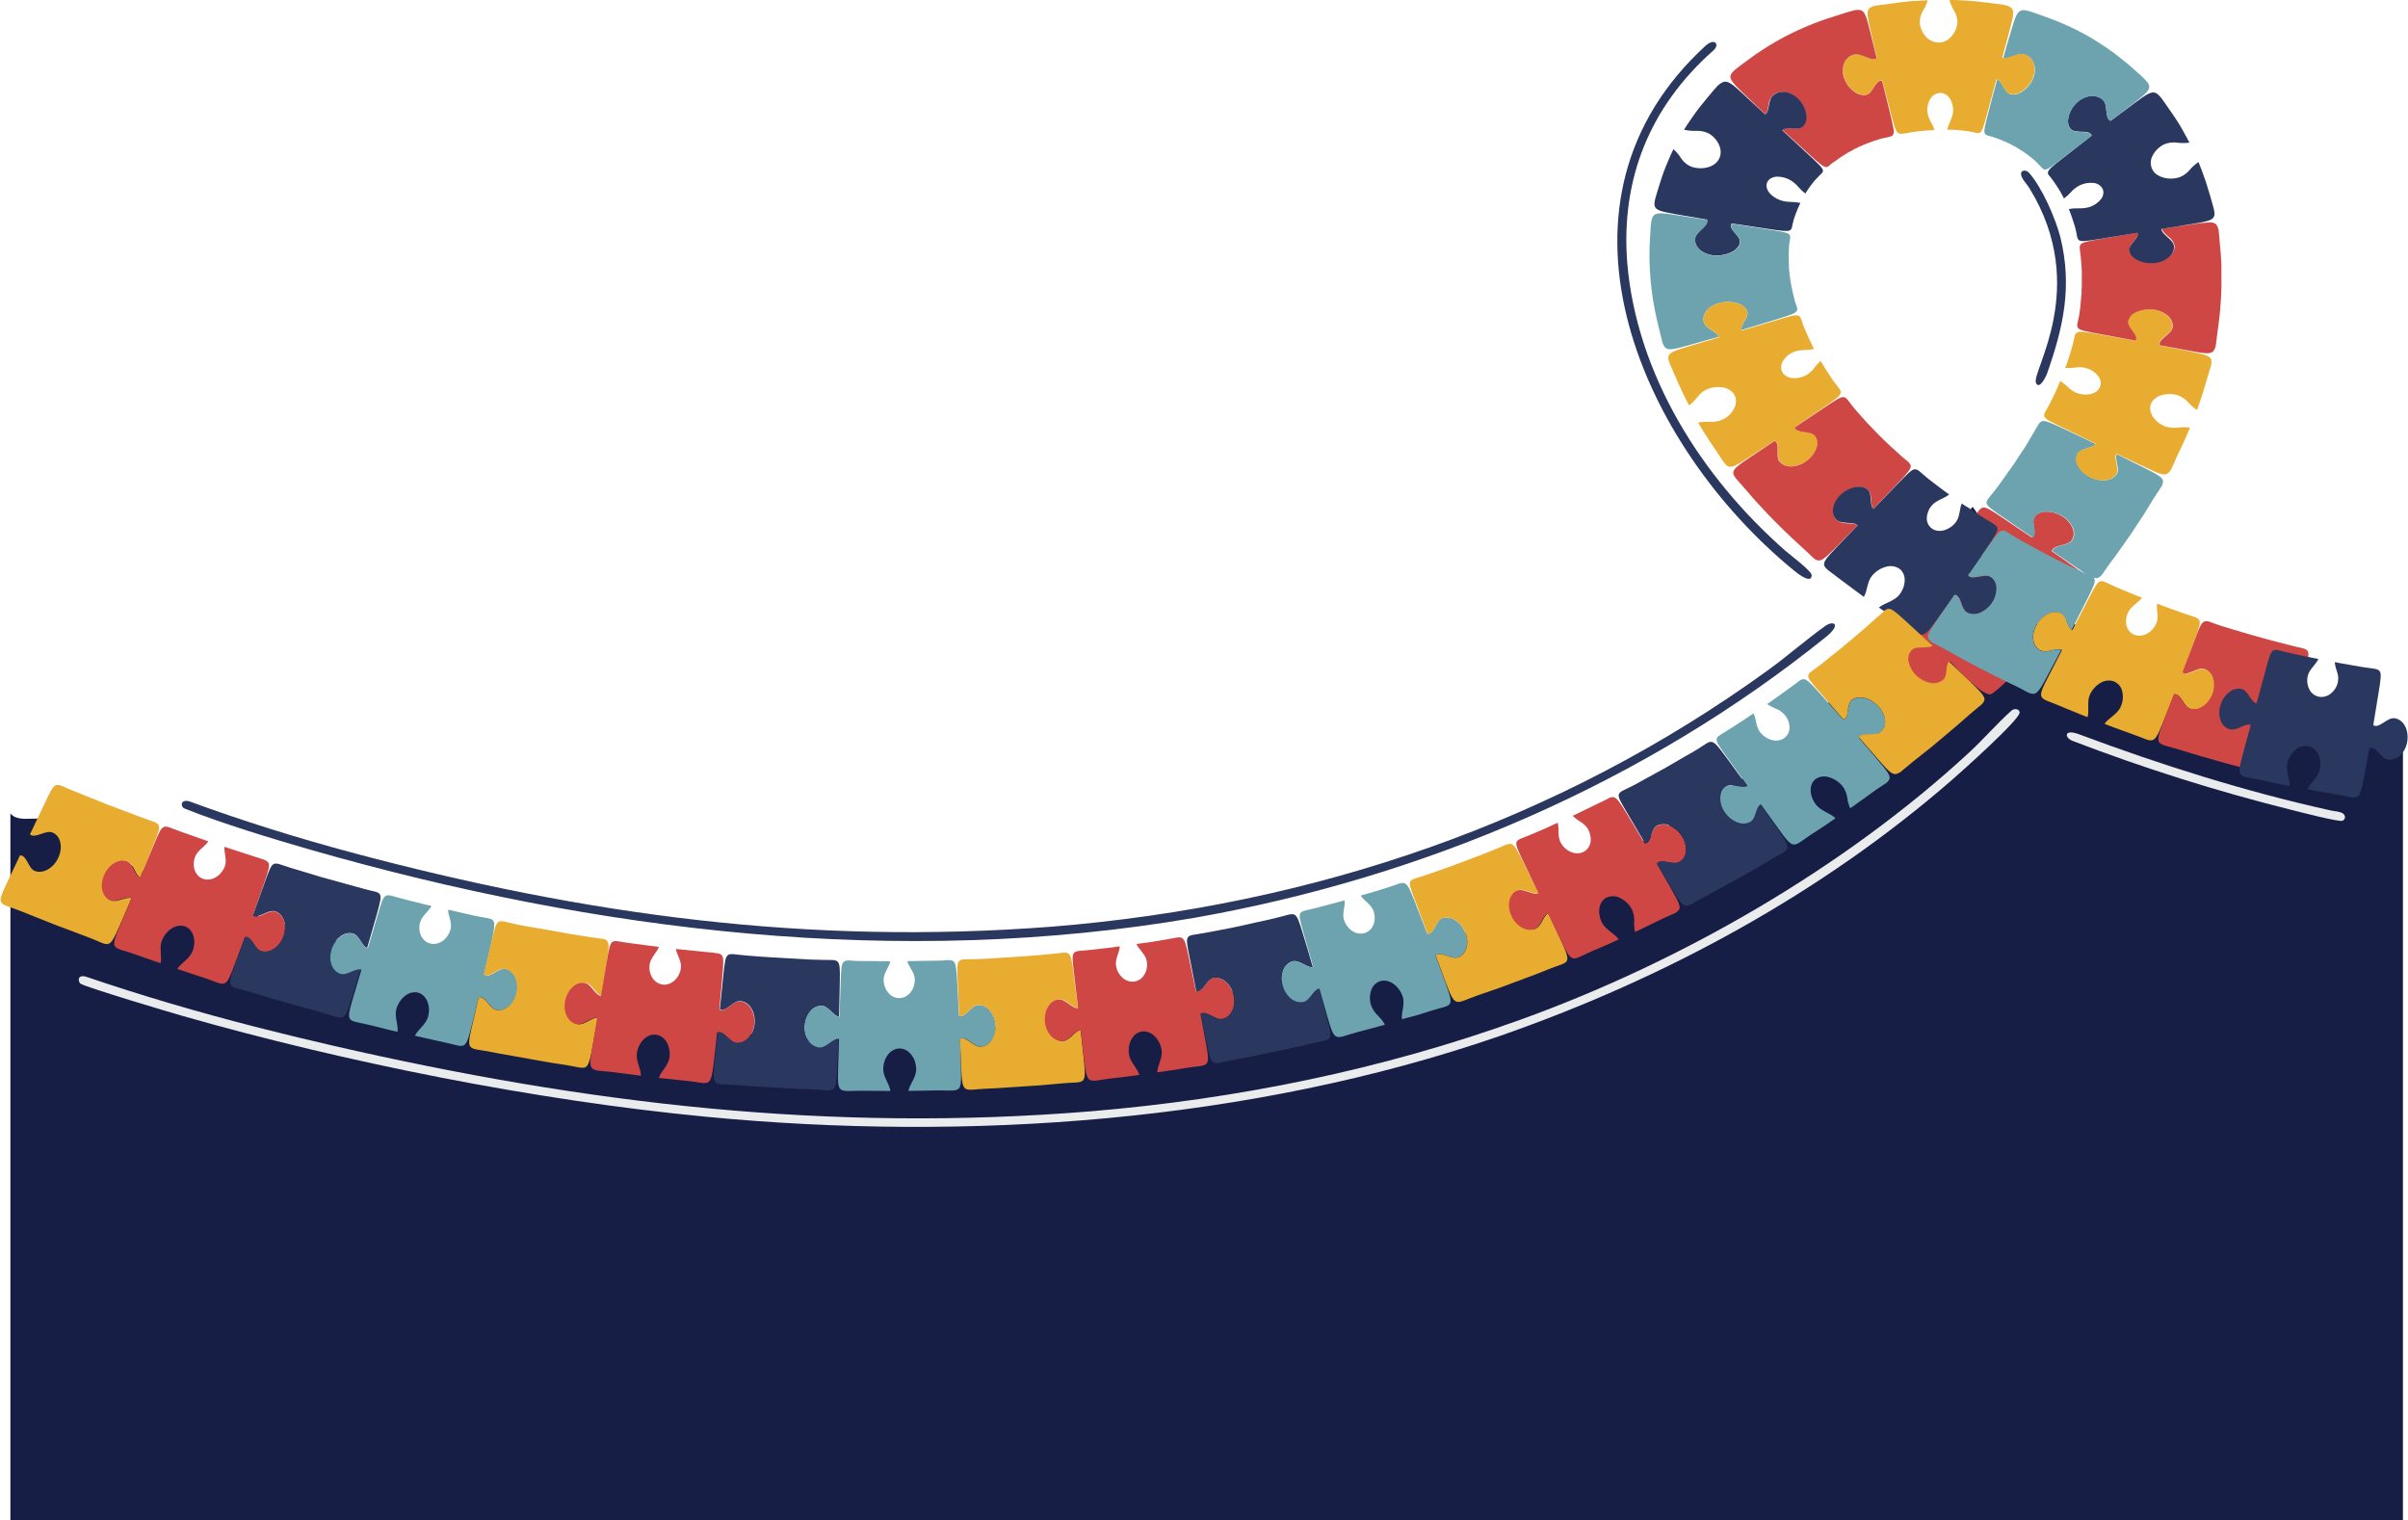 <svg width="1516" height="957" viewBox="0 0 1516 957" fill="none" xmlns="http://www.w3.org/2000/svg">
<path fill-rule="evenodd" clip-rule="evenodd" d="M6.543 512.136V957H1512.81L1512.81 462.516C1484.15 453.502 1449.8 451.689 1418.15 436.432C1353.1 422.238 1299.21 389.187 1292.1 384.819C1284.99 380.452 1241.89 319 1241.89 319L1220.97 347.081C1220.97 347.081 1167.1 460 1040.53 525.392C932.344 604.085 801.003 621.554 717.837 632.5C634.671 643.446 536.047 674.016 365.116 632.5C194.184 590.984 97.04 560.497 51.571 525.392C28.314 507.503 14.577 520.87 6.543 512.136Z" fill="#171E46"/>
<path fill-rule="evenodd" clip-rule="evenodd" d="M1242.08 326.228L1241.6 326.823L1241.06 327.495C1240.84 327.764 1240.59 328.051 1240.31 328.359C1239.25 329.626 1237.8 331.296 1236.3 332.967C1234.79 334.637 1233.42 336.346 1232.28 337.594L1230.97 339.13L1230.47 339.687C1232.45 340.446 1234.51 340.987 1236.62 341.3C1238.87 341.665 1241.01 342.505 1242.88 343.757C1245.36 345.579 1247.14 348.13 1247.94 351.015C1248.24 352.279 1248.24 353.59 1247.94 354.855C1247.67 356.076 1247.07 357.212 1246.22 358.157C1245.31 359.103 1244.18 359.838 1242.93 360.307C1241.68 360.776 1240.33 360.966 1238.99 360.864C1235.84 360.673 1232.86 359.492 1230.49 357.504C1227.2 354.836 1226.23 349.997 1223.7 347.079L1221.94 348.999L1220.11 350.919L1217.94 353.184L1212.04 359.328C1211.01 360.403 1210.03 361.248 1209.24 362.093C1208.46 362.938 1207.68 363.514 1207.09 364.109C1205.89 365.28 1205.25 366.164 1205.29 367.162C1205.29 369.082 1186.59 379.987 1193.24 385.843L1215.83 405.812C1214.71 407.136 1212.22 407.232 1209.65 407.348C1208.38 407.369 1207.12 407.491 1205.87 407.712C1205.3 407.815 1204.75 407.982 1204.22 408.212C1203.72 408.41 1203.27 408.697 1202.88 409.056C1200.87 410.976 1200.49 415.219 1201.41 418.368C1202.61 421.375 1204.57 424.053 1207.11 426.166C1209.65 428.279 1212.69 429.762 1215.97 430.483C1217.39 430.756 1218.85 430.708 1220.25 430.345C1221.64 429.981 1222.93 429.312 1224 428.391C1224.37 428.037 1224.68 427.628 1224.91 427.181C1225.13 426.685 1225.31 426.171 1225.43 425.645C1225.66 424.491 1225.8 423.323 1225.85 422.151C1226.05 419.77 1226.21 417.485 1227.68 416.391C1232 420.749 1247.76 438.144 1253.31 437.088C1254.55 436.839 1261.2 431.002 1262.69 429.408L1263.89 428.122L1265.22 426.605C1266.16 425.53 1267.22 424.301 1268.55 422.976L1274.58 416.679L1276.78 414.356L1278.67 412.282L1280.5 410.266C1276.48 407.904 1270.3 407.866 1266.44 404.698C1263.73 402.569 1261.79 399.682 1260.88 396.442C1260.48 395.134 1260.41 393.753 1260.69 392.416C1260.96 391.079 1261.57 389.825 1262.47 388.762C1263.39 387.749 1264.59 386.988 1265.92 386.554C1267.35 386.095 1268.85 385.899 1270.36 385.978C1273.89 386.213 1277.27 387.487 1280.02 389.626C1282.03 391.309 1283.58 393.429 1284.56 395.808C1285.12 396.96 1285.62 398.093 1286.18 399.168C1286.68 400.188 1287.32 401.143 1288.07 402.01L1288.61 401.415L1289.98 399.821C1291.1 398.515 1302.41 386.381 1303.9 384.692L1309.92 377.683C1318.62 366.931 1321.97 368.352 1307.57 358.119C1302.25 354.279 1296.99 350.65 1291.71 346.983C1291.82 346.486 1292.04 346.019 1292.37 345.62C1292.7 345.22 1293.12 344.898 1293.59 344.679C1294.72 344.123 1295.91 343.704 1297.15 343.431C1299.8 342.739 1302.73 342.125 1304.08 340.359C1304.89 339.281 1305.37 338.013 1305.48 336.692C1305.61 335.288 1305.39 333.876 1304.86 332.563C1303.54 329.451 1301.23 326.817 1298.25 325.037C1295.33 323.143 1291.88 322.121 1288.35 322.1C1286.88 322.111 1285.42 322.385 1284.05 322.906C1282.82 323.406 1281.74 324.215 1280.94 325.248C1279.56 327.072 1280.12 329.856 1280.52 332.429C1280.76 333.612 1280.83 334.819 1280.74 336.02C1280.71 336.507 1280.54 336.978 1280.26 337.383C1279.97 337.788 1279.58 338.113 1279.11 338.323C1272.75 333.984 1266.32 329.683 1259.75 325.306C1246.76 316.627 1248.49 318.26 1242.08 326.228Z" fill="#CF4745"/>
<path fill-rule="evenodd" clip-rule="evenodd" d="M1280.28 272.468L1276.26 279.207C1275.66 280.167 1275.14 281.127 1274.64 281.856C1274.13 282.586 1273.61 283.392 1273.17 284.064C1271.34 286.81 1270.08 288.749 1268.81 290.669L1267.85 292.128C1267.69 292.378 1267.53 292.628 1267.35 292.877L1266.8 293.645L1264.29 297.178L1260.96 301.901C1260.3 302.823 1259.61 303.821 1258.81 304.896L1256.2 308.352C1252.66 312.98 1250.35 314.861 1250.7 316.8C1251.04 318.74 1254.11 320.832 1261.46 325.863L1279.54 338.285C1279.98 338.051 1280.35 337.71 1280.62 337.296C1280.88 336.882 1281.03 336.409 1281.04 335.924C1281.11 334.735 1281.03 333.542 1280.8 332.372C1280.42 329.818 1279.88 327.072 1281.24 325.268C1282.04 324.235 1283.12 323.426 1284.36 322.925C1285.72 322.404 1287.18 322.13 1288.65 322.119C1292.19 322.14 1295.63 323.163 1298.56 325.056C1301.53 326.836 1303.85 329.471 1305.16 332.583C1305.7 333.896 1305.91 335.307 1305.79 336.711C1305.67 338.033 1305.19 339.3 1304.38 340.378C1303.05 342.125 1300.18 342.74 1297.55 343.431C1296.32 343.695 1295.13 344.102 1294 344.64C1293.51 344.847 1293.08 345.151 1292.74 345.532C1292.39 345.914 1292.13 346.363 1291.99 346.848L1307.17 357.255C1314.96 362.612 1318.22 364.628 1320.69 363.86C1323.16 363.092 1324.7 359.405 1329.22 353.434L1330.71 351.514L1331.39 350.592L1332.05 349.671C1332.9 348.48 1333.66 347.386 1334.38 346.388L1338.04 341.242C1339.06 339.783 1339.93 338.554 1340.73 337.402C1341.53 336.25 1342.18 335.213 1342.86 334.196C1344.25 332.122 1345.61 330.029 1347.6 327.015L1349.23 324.557L1350.13 323.175L1351.07 321.639L1355.75 313.959C1356.66 312.48 1357.5 311.175 1358.26 310.119C1359.03 309.063 1359.65 307.968 1360.27 307.104C1361.2 305.878 1361.74 304.415 1361.8 302.9C1361.56 300.596 1358.46 298.829 1350.51 294.797C1344.53 291.789 1338.58 288.839 1332.66 285.946C1331.83 287.463 1332.36 289.671 1332.84 291.956C1333.1 293.062 1333.28 294.185 1333.38 295.316C1333.41 295.836 1333.38 296.358 1333.28 296.871C1333.2 297.351 1333.03 297.813 1332.78 298.234C1331.99 299.409 1330.92 300.39 1329.66 301.097C1328.4 301.805 1326.99 302.218 1325.53 302.304C1322.02 302.56 1318.52 301.783 1315.49 300.077C1312.41 298.477 1309.9 296.029 1308.3 293.05C1307.62 291.903 1307.25 290.613 1307.22 289.297C1307.19 287.98 1307.51 286.677 1308.14 285.504C1308.41 285.082 1308.76 284.705 1309.16 284.391C1309.58 284.055 1310.04 283.765 1310.53 283.527C1311.61 283.027 1312.73 282.61 1313.88 282.279C1316.25 281.568 1318.58 280.896 1319.46 279.514C1312.37 276.096 1305.2 272.717 1297.89 269.319C1290.58 265.92 1287.49 264.615 1285.56 265.191C1284.51 265.634 1283.68 266.455 1283.25 267.476C1282.35 268.628 1281.56 270.375 1280.28 272.468Z" fill="#6CA3AE"/>
<path fill-rule="evenodd" clip-rule="evenodd" d="M1304.92 216.96C1304.92 216.96 1304.7 217.882 1304.26 219.264C1304.06 219.955 1303.82 220.762 1303.58 221.626C1303.44 222.067 1303.32 222.509 1303.17 222.97C1303.03 223.431 1302.87 223.891 1302.73 224.333C1302.11 226.253 1301.57 228.039 1301.05 229.402C1300.52 230.765 1300.22 231.687 1300.22 231.687C1302.33 231.798 1304.44 231.695 1306.53 231.379C1308.78 231.032 1311.09 231.136 1313.3 231.687C1316.29 232.503 1318.93 234.22 1320.83 236.583C1321.61 237.591 1322.16 238.751 1322.43 239.981C1322.67 241.157 1322.56 242.371 1322.13 243.495C1321.68 244.61 1320.93 245.594 1319.96 246.355C1318.91 247.141 1317.69 247.71 1316.39 248.026C1313.33 248.714 1310.13 248.466 1307.23 247.315C1305.24 246.434 1303.44 245.203 1301.93 243.687C1300.46 242.246 1298.83 240.958 1297.07 239.847C1297.07 239.847 1296.69 240.711 1296.15 241.997C1295.86 242.65 1295.58 243.418 1295.2 244.205C1294.82 244.992 1294.44 245.875 1294.06 246.739C1293.68 247.603 1293.29 248.448 1292.91 249.255L1291.83 251.424C1291.22 252.711 1290.8 253.555 1290.8 253.555C1289.6 255.917 1288.49 257.587 1287.81 258.912C1287.5 259.475 1287.24 260.067 1287.05 260.679C1286.9 261.161 1286.9 261.675 1287.05 262.157C1287.73 263.981 1291.06 265.594 1299.24 269.491L1319.32 279.226C1318.64 280.781 1316.27 281.491 1313.84 282.24C1312.63 282.566 1311.46 282.99 1310.32 283.507C1309.82 283.75 1309.34 284.046 1308.9 284.391C1308.48 284.712 1308.12 285.102 1307.83 285.543C1307.2 286.709 1306.88 288.008 1306.91 289.323C1306.93 290.637 1307.3 291.925 1307.97 293.069C1309.59 296.05 1312.1 298.503 1315.18 300.115C1318.21 301.825 1321.72 302.602 1325.23 302.343C1326.69 302.261 1328.1 301.849 1329.36 301.142C1330.62 300.434 1331.69 299.451 1332.48 298.272C1332.75 297.836 1332.92 297.353 1333 296.851C1333.06 296.315 1333.06 295.775 1333 295.239C1332.89 294.056 1332.69 292.882 1332.42 291.725C1331.91 289.383 1331.43 287.117 1332.42 285.658L1349.85 293.799C1358.44 297.946 1361.9 299.463 1364.31 298.291C1365.72 297.355 1366.79 296.009 1367.34 294.451C1367.84 293.434 1368.39 292.224 1369.05 290.842L1369.93 288.576C1370.29 287.789 1370.7 286.944 1371.14 286.061L1372.4 283.45C1373.19 281.914 1374.11 279.783 1375.07 277.69C1375.56 276.634 1376.04 275.578 1376.48 274.579L1377.64 271.853L1378.77 269.184C1376.23 268.857 1373.66 268.857 1371.12 269.184C1368.51 269.509 1365.87 269.28 1363.37 268.512C1360.07 267.295 1357.25 265.111 1355.33 262.272C1354.53 261.063 1354 259.711 1353.77 258.298C1353.53 256.951 1353.66 255.569 1354.15 254.285C1354.67 253.008 1355.51 251.874 1356.6 250.983C1357.77 250.022 1359.14 249.297 1360.61 248.851C1364.03 247.813 1367.7 247.813 1371.12 248.851C1373.63 249.78 1375.86 251.298 1377.6 253.267C1379.22 255.116 1381.09 256.745 1383.17 258.106C1383.17 258.106 1383.57 256.935 1384.19 255.207C1384.49 254.323 1384.87 253.287 1385.24 252.231L1386.36 248.775C1386.74 247.603 1387.12 246.432 1387.47 245.338C1387.81 244.243 1388.11 243.187 1388.37 242.285C1388.89 240.519 1389.23 239.328 1389.23 239.328C1389.76 237.562 1390.2 235.987 1390.64 234.605C1391.08 233.223 1391.44 232.032 1391.74 230.995C1392.31 229.481 1392.43 227.846 1392.08 226.272C1391.22 223.987 1387.73 223.066 1378.89 221.242C1372.34 219.898 1365.9 218.631 1359.45 217.402C1358.81 215.29 1360.63 213.562 1362.76 211.853C1364.89 210.144 1367.18 208.263 1367.54 206.093C1367.7 204.693 1367.49 203.279 1366.94 201.973C1366.39 200.668 1365.52 199.511 1364.39 198.605C1361.7 196.363 1358.33 195.015 1354.77 194.765C1351.26 194.402 1347.71 195.001 1344.55 196.493C1343.3 197.003 1342.2 197.792 1341.33 198.795C1340.47 199.797 1339.87 200.983 1339.59 202.253C1339.22 204.384 1341.07 206.573 1342.66 208.704C1344.25 210.835 1345.47 212.871 1344.11 214.464C1336.37 213.043 1328.6 211.661 1320.67 210.298C1312.73 208.935 1309.26 208.378 1307.61 209.357C1307.19 209.65 1306.83 210.026 1306.57 210.459C1306.31 210.893 1306.14 211.374 1306.09 211.872L1305.6 214.061C1305.4 214.867 1305.2 215.885 1304.92 216.96Z" fill="#E8AD30"/>
<path fill-rule="evenodd" clip-rule="evenodd" d="M1309.94 161.3C1310.08 162.567 1310.16 163.757 1310.26 164.852C1310.36 165.946 1310.42 166.964 1310.48 167.904C1310.55 168.845 1310.48 169.709 1310.63 170.496C1310.77 171.284 1310.63 172.052 1310.63 172.743C1310.63 173.434 1310.63 174.068 1310.63 174.663C1310.63 175.258 1310.63 175.834 1310.63 176.391C1310.63 177.466 1310.63 178.445 1310.63 179.424C1310.63 180.404 1310.63 181.344 1310.48 182.458C1310.48 182.996 1310.48 183.572 1310.48 184.167C1310.48 184.762 1310.48 185.434 1310.32 186.087C1310.16 186.74 1310.32 187.527 1310.16 188.352C1310 189.178 1309.98 190.042 1309.88 191.002C1309.88 191.482 1309.88 191.981 1309.72 192.5C1309.56 193.018 1309.72 193.037 1309.72 193.306L1309.6 194.132C1309.44 195.264 1309.28 196.493 1309.1 197.818C1308.92 199.143 1308.66 200.122 1308.46 201.044C1308.26 201.965 1308.07 202.791 1307.93 203.463C1307.74 203.963 1307.68 204.498 1307.74 205.027C1307.79 205.556 1307.98 206.065 1308.28 206.516C1309.54 207.994 1313.28 208.666 1322.33 210.356L1344.43 214.445C1345.67 212.832 1344.43 210.816 1342.86 208.685C1341.29 206.554 1339.49 204.423 1339.85 202.311C1340.12 201.038 1340.72 199.848 1341.58 198.845C1342.45 197.841 1343.55 197.054 1344.81 196.551C1347.97 195.058 1351.52 194.458 1355.03 194.823C1358.59 195.077 1361.96 196.424 1364.65 198.663C1365.77 199.567 1366.65 200.721 1367.2 202.023C1367.75 203.324 1367.96 204.735 1367.8 206.132C1367.42 208.34 1365.13 210.164 1363.08 211.892C1361.04 213.62 1359.07 215.271 1359.65 217.325L1378.13 220.762C1387.63 222.528 1391.48 223.085 1393.37 221.184C1394.42 219.785 1395.04 218.126 1395.14 216.404C1395.3 215.252 1395.46 213.908 1395.64 212.352C1395.82 210.797 1396.08 209.05 1396.34 207.053C1396.6 205.056 1396.84 203.54 1397 201.965C1397.17 200.391 1397.35 198.951 1397.49 197.626C1397.49 196.973 1397.61 196.34 1397.69 195.706C1397.77 195.072 1397.69 194.496 1397.83 193.94C1397.83 192.807 1397.99 191.77 1398.05 190.791C1398.11 189.812 1398.19 188.871 1398.25 188.103C1398.31 187.335 1398.25 186.471 1398.35 185.741C1398.35 184.244 1398.47 182.9 1398.53 181.536C1398.59 180.173 1398.53 178.829 1398.53 177.312C1398.53 176.564 1398.53 175.757 1398.53 174.912C1398.53 174.068 1398.53 173.146 1398.53 172.148C1398.53 171.149 1398.53 170.093 1398.53 168.941C1398.53 168.365 1398.53 167.751 1398.53 167.021C1398.53 166.292 1398.53 165.735 1398.43 165.101C1398.35 163.719 1398.27 162.221 1398.19 160.608C1398.03 158.976 1397.89 157.21 1397.71 155.29C1397.53 153.37 1397.39 151.661 1397.27 150.164C1397.15 148.666 1397.07 147.341 1396.9 146.208C1396.85 144.516 1396.33 142.866 1395.4 141.428C1394.82 140.889 1394.12 140.483 1393.35 140.24C1392.58 139.997 1391.76 139.924 1390.96 140.026C1387.66 140.158 1384.37 140.505 1381.12 141.063C1374.37 142.004 1367.74 142.983 1361.04 144.039C1361.14 144.487 1361.33 144.915 1361.58 145.306C1361.85 145.736 1362.15 146.141 1362.5 146.516C1363.22 147.322 1364.15 148.109 1365.05 148.935C1366.95 150.254 1368.32 152.159 1368.93 154.33C1369.04 155.011 1369.04 155.704 1368.93 156.384C1368.8 157.047 1368.58 157.692 1368.29 158.304C1367.65 159.616 1366.72 160.777 1365.55 161.703C1364.27 162.741 1362.8 163.548 1361.22 164.084C1359.47 164.702 1357.63 165.058 1355.77 165.14C1353.92 165.241 1352.06 165.092 1350.25 164.698C1348.63 164.361 1347.08 163.798 1345.63 163.028C1344.37 162.381 1343.26 161.499 1342.36 160.436C1341.58 159.48 1341.08 158.349 1340.89 157.152C1340.67 155.232 1342.18 153.428 1343.6 151.584C1345.03 149.741 1346.58 147.936 1346.31 146.362C1338.46 147.668 1330.57 149.012 1322.54 150.413C1314.5 151.815 1311.21 152.487 1310 153.812C1308.8 155.136 1309.48 157.268 1309.94 161.3Z" fill="#CF4745"/>
<path fill-rule="evenodd" clip-rule="evenodd" d="M1292.77 114.01L1293.9 115.623C1294.26 116.084 1294.62 116.698 1295.02 117.312C1295.42 117.927 1295.42 117.965 1295.64 118.292C1295.86 118.618 1296.09 118.944 1296.29 119.29C1296.69 120 1297.09 120.692 1297.47 121.325C1297.85 121.959 1298.17 122.612 1298.48 123.149L1299.44 124.935C1301.06 123.749 1302.53 122.397 1303.84 120.903C1305.28 119.274 1307.03 117.909 1308.98 116.871C1311.7 115.452 1314.81 114.85 1317.9 115.143C1319.12 115.234 1320.3 115.624 1321.33 116.276C1322.35 116.929 1323.18 117.821 1323.74 118.868C1324.19 119.904 1324.33 121.042 1324.14 122.151C1324.05 122.725 1323.88 123.286 1323.64 123.821C1323.37 124.394 1323.04 124.94 1322.66 125.453C1320.76 127.787 1318.17 129.515 1315.23 130.407C1313.12 130.983 1310.93 131.236 1308.74 131.156C1306.64 131.087 1304.54 131.229 1302.47 131.578L1303.2 133.498L1303.54 134.381C1303.68 134.708 1303.8 135.034 1303.92 135.399C1304.18 136.109 1304.44 136.858 1304.7 137.607C1304.96 138.356 1305.2 139.143 1305.42 139.872C1305.65 140.602 1305.87 141.255 1306.05 141.792C1306.23 142.33 1306.35 142.868 1306.45 143.213C1306.55 143.559 1306.59 143.751 1306.59 143.751C1307.21 145.92 1307.37 147.591 1307.67 148.896C1307.67 149.204 1307.83 149.492 1307.91 149.76C1307.98 149.999 1308.08 150.231 1308.2 150.452C1308.41 150.847 1308.73 151.175 1309.14 151.392C1310.85 152.237 1314.6 151.623 1323.6 150.164L1345.97 146.535C1346.08 146.944 1346.08 147.373 1345.97 147.783C1345.87 148.25 1345.69 148.697 1345.43 149.108C1344.84 150.082 1344.16 151.013 1343.42 151.892C1341.96 153.812 1340.29 155.732 1340.55 157.652C1340.71 158.856 1341.21 159.997 1342 160.954C1342.9 162.012 1344.01 162.892 1345.27 163.546C1348.34 165.142 1351.82 165.88 1355.31 165.677C1358.88 165.585 1362.32 164.385 1365.11 162.26C1366.3 161.342 1367.26 160.18 1367.92 158.861C1368.56 157.609 1368.8 156.21 1368.63 154.829C1368.45 153.746 1367.96 152.73 1367.22 151.892C1366.84 151.416 1366.42 150.967 1365.98 150.548C1365.53 150.106 1365.05 149.684 1364.57 149.261C1363.65 148.477 1362.79 147.636 1361.98 146.746C1361.64 146.356 1361.35 145.931 1361.12 145.479C1360.9 145.065 1360.76 144.616 1360.71 144.154L1379.55 141.101C1389.09 139.565 1392.89 138.778 1393.89 136.263C1394.16 135.543 1394.25 134.776 1394.17 134.016C1394.06 132.968 1393.86 131.928 1393.59 130.906C1393.27 129.716 1392.89 128.333 1392.43 126.74C1391.96 125.146 1391.38 123.341 1390.82 121.268C1390.82 121.268 1390.82 120.96 1390.58 120.423C1390.34 119.885 1390.18 119.156 1389.9 118.234C1389.61 117.312 1389.29 116.314 1388.93 115.143C1388.93 114.855 1388.75 114.567 1388.67 114.279C1388.59 113.991 1388.47 113.684 1388.35 113.396C1388.15 112.8 1387.95 112.205 1387.73 111.591C1387.31 110.4 1386.88 109.191 1386.48 108.077C1386.08 106.964 1385.64 105.908 1385.28 105.005C1384.57 103.2 1384.09 102.01 1384.09 102.01C1382 103.432 1380.12 105.125 1378.51 107.04C1376.85 109.008 1374.72 110.552 1372.28 111.533C1368.87 112.677 1365.17 112.744 1361.72 111.725C1360.96 111.494 1360.23 111.198 1359.53 110.842C1358.82 110.507 1358.14 110.101 1357.52 109.632C1356.35 108.748 1355.44 107.6 1354.85 106.292C1354.27 104.955 1354 103.512 1354.07 102.065C1354.13 100.619 1354.53 99.203 1355.23 97.92C1356.8 94.84 1359.39 92.342 1362.6 90.816C1365.13 89.778 1367.91 89.426 1370.64 89.799C1373.21 90.123 1375.82 90.123 1378.39 89.799L1377.95 88.954L1376.76 86.727C1376.26 85.805 1375.7 84.807 1375.05 83.578C1374.41 82.349 1373.69 81.236 1373.05 80.026C1372.7 79.431 1372.34 78.835 1371.98 78.24L1370.9 76.512C1370.17 75.399 1369.49 74.362 1368.89 73.46C1368.29 72.557 1367.8 71.847 1367.44 71.328C1367.08 70.81 1366.88 70.522 1366.88 70.522C1362 63.552 1359.67 59.559 1357.06 58.483C1354.45 57.408 1351.42 59.328 1344.31 64.551C1339.04 68.391 1333.9 72.231 1328.8 76.071C1328.31 75.844 1327.87 75.516 1327.53 75.112C1327.18 74.707 1326.93 74.235 1326.79 73.728C1326.61 73.157 1326.47 72.573 1326.37 71.981C1326.37 71.367 1326.19 70.714 1326.13 70.061C1326.03 68.708 1325.84 67.361 1325.57 66.029C1325.32 64.803 1324.7 63.671 1323.8 62.765C1323.26 62.254 1322.64 61.814 1321.97 61.459C1321.3 61.121 1320.58 60.858 1319.84 60.672C1318.32 60.307 1316.73 60.268 1315.19 60.557C1311.7 61.284 1308.57 63.126 1306.33 65.779C1304.07 68.271 1302.6 71.318 1302.07 74.573C1301.84 75.887 1301.89 77.232 1302.21 78.528C1302.36 79.094 1302.59 79.636 1302.89 80.141C1303.19 80.656 1303.56 81.128 1304 81.543C1304.89 82.247 1306 82.658 1307.15 82.714C1308.48 82.868 1309.83 82.951 1311.17 82.963C1311.85 82.963 1312.53 82.963 1313.18 83.079C1313.75 83.142 1314.32 83.264 1314.86 83.444C1315.35 83.562 1315.79 83.803 1316.14 84.141C1316.5 84.479 1316.75 84.901 1316.87 85.364C1310.85 90.048 1304.82 94.791 1298.6 99.629C1292.37 104.468 1289.82 106.637 1289.36 108.231C1289.26 108.639 1289.28 109.063 1289.41 109.463C1289.53 109.864 1289.77 110.226 1290.08 110.516C1290.4 110.919 1290.78 111.399 1291.25 111.936C1291.8 112.596 1292.31 113.289 1292.77 114.01Z" fill="#2A375F"/>
<path fill-rule="evenodd" clip-rule="evenodd" d="M1255.7 86.592C1256.82 86.919 1257.71 87.341 1258.67 87.667C1259.13 87.84 1259.57 87.975 1259.97 88.147L1261.14 88.666L1262.22 89.107L1263.21 89.549L1264.94 90.375L1265.7 90.74L1266.4 91.123L1267.67 91.795C1268.07 92.007 1268.47 92.199 1268.83 92.41L1269.88 93.043C1270.58 93.466 1271.32 93.85 1272.05 94.368L1273.25 95.136C1273.67 95.405 1274.11 95.693 1274.58 96.039C1275.5 96.711 1276.58 97.44 1277.85 98.439C1278.47 98.938 1279.15 99.437 1279.86 100.051L1280.98 100.992L1281.56 101.587L1282.15 102.144C1282.53 102.49 1282.87 102.816 1283.17 103.143C1283.48 103.424 1283.77 103.725 1284.04 104.045C1284.56 104.621 1284.98 105.139 1285.38 105.523C1285.56 105.713 1285.76 105.892 1285.96 106.061C1286.14 106.212 1286.33 106.347 1286.53 106.464C1286.89 106.666 1287.31 106.753 1287.73 106.714C1289.58 106.541 1292.51 104.275 1299.54 98.842L1316.87 85.402C1316.73 84.958 1316.47 84.557 1316.12 84.237C1315.77 83.917 1315.33 83.69 1314.86 83.578C1314.32 83.396 1313.75 83.28 1313.18 83.232C1312.55 83.232 1311.89 83.136 1311.17 83.117C1309.83 83.107 1308.48 83.023 1307.15 82.867C1306.01 82.807 1304.92 82.396 1304.04 81.696C1303.6 81.281 1303.23 80.809 1302.93 80.295C1302.63 79.79 1302.4 79.247 1302.25 78.682C1301.93 77.386 1301.88 76.041 1302.11 74.727C1302.64 71.472 1304.11 68.424 1306.37 65.933C1308.61 63.279 1311.74 61.437 1315.22 60.711C1316.77 60.421 1318.36 60.461 1319.88 60.826C1320.62 61.011 1321.34 61.275 1322.01 61.613C1322.68 61.968 1323.3 62.407 1323.84 62.919C1324.72 63.815 1325.33 64.923 1325.61 66.125C1325.88 67.445 1326.06 68.778 1326.17 70.119C1326.47 72.749 1326.67 75.226 1328.78 76.186L1343.3 64.992C1350.77 59.232 1353.64 56.775 1353.04 53.991C1352.83 53.192 1352.46 52.441 1351.94 51.783C1351.21 50.872 1350.42 50.013 1349.57 49.21L1347.94 47.674L1347.02 46.81L1346.01 45.927L1343.82 43.987L1342.6 42.893C1342.2 42.509 1341.76 42.125 1341.29 41.741C1339.63 40.32 1338.08 38.995 1336.65 37.901L1332.64 34.714C1331.39 33.715 1330.19 32.794 1329.08 32.083L1326.03 29.933C1324.02 28.627 1322.46 27.571 1320.95 26.611L1319.86 25.901L1318.78 25.267L1316.77 24.019C1315.37 23.213 1314 22.368 1312.39 21.543L1309.86 20.179L1308.46 19.45C1307.99 19.181 1307.47 18.931 1306.95 18.682L1303.5 17.031L1301.49 16.109C1300.8 15.783 1300.08 15.495 1299.34 15.168L1294.44 13.095L1288.57 10.867C1286.45 10.099 1284.56 9.447 1282.91 8.832C1281.26 8.218 1279.82 7.757 1278.57 7.354C1277.5 7.012 1276.41 6.73 1275.3 6.509C1274.87 6.439 1274.43 6.394 1273.99 6.375C1273.62 6.372 1273.24 6.411 1272.87 6.49C1270.06 7.123 1268.85 10.33 1266.42 18.451C1264.59 24.557 1262.83 30.624 1261.16 36.653C1262.19 36.827 1263.24 36.754 1264.23 36.442L1265.94 35.923L1267.73 35.309C1268.92 34.87 1270.14 34.517 1271.38 34.253C1272.52 34.022 1273.69 34.075 1274.8 34.407C1275.51 34.641 1276.18 34.964 1276.81 35.367C1277.12 35.561 1277.41 35.779 1277.69 36.019C1277.97 36.261 1278.24 36.517 1278.49 36.787C1279.48 37.908 1280.22 39.217 1280.64 40.627C1280.86 41.367 1280.99 42.127 1281.04 42.893C1281.11 43.705 1281.11 44.52 1281.04 45.331C1280.82 47.062 1280.31 48.747 1279.54 50.323C1278.77 51.905 1277.77 53.378 1276.58 54.701C1276.04 55.308 1275.45 55.879 1274.82 56.41C1274.22 56.911 1273.59 57.373 1272.93 57.792C1271.76 58.553 1270.45 59.088 1269.07 59.367C1268.76 59.438 1268.45 59.483 1268.13 59.501C1267.81 59.52 1267.5 59.52 1267.19 59.501C1266.56 59.484 1265.95 59.381 1265.36 59.194C1264.91 59.032 1264.49 58.791 1264.13 58.483C1263.75 58.158 1263.4 57.798 1263.09 57.408C1262.42 56.513 1261.82 55.57 1261.3 54.586C1261.02 54.087 1260.74 53.587 1260.44 53.107L1260.02 52.397L1259.47 51.667C1258.95 50.928 1258.21 50.359 1257.34 50.035C1255.34 57.255 1253.47 64.512 1251.54 71.923C1249.61 79.335 1248.89 82.426 1249.53 83.923C1249.69 84.28 1249.94 84.586 1250.27 84.807C1250.67 85.062 1251.1 85.257 1251.56 85.383C1252.06 85.536 1252.68 85.671 1253.39 85.843C1254.09 86.016 1254.83 86.227 1255.7 86.592Z" fill="#6CA3AE"/>
<path fill-rule="evenodd" clip-rule="evenodd" d="M1202.96 83.328L1203.62 83.232L1205.33 83.021L1207.74 82.675L1209.08 82.522L1210.49 82.387L1213.22 82.118L1215.59 81.965L1217.9 81.811C1217.29 79.952 1216.47 78.162 1215.45 76.474C1214.38 74.625 1213.7 72.598 1213.44 70.502C1213.12 67.599 1213.77 64.672 1215.31 62.15C1215.92 61.112 1216.78 60.235 1217.84 59.601C1218.89 58.967 1220.09 58.596 1221.33 58.522C1221.63 58.493 1221.94 58.493 1222.24 58.522L1223.12 58.714C1223.71 58.871 1224.27 59.104 1224.79 59.405C1225.87 60.035 1226.8 60.888 1227.5 61.901C1229.1 64.391 1229.84 67.3 1229.61 70.214C1229.4 72.244 1228.83 74.224 1227.92 76.07C1227.52 77.03 1227.12 77.99 1226.76 78.874C1226.4 79.782 1226.13 80.721 1225.95 81.677H1226.54C1226.92 81.677 1227.44 81.677 1228.06 81.677C1229.31 81.677 1231.01 81.677 1232.64 81.926L1235.05 82.118L1237.06 82.368L1239.07 82.598C1241.26 82.982 1242.9 83.347 1244.07 83.635C1244.52 83.798 1245.01 83.85 1245.48 83.787C1245.96 83.723 1246.41 83.545 1246.8 83.27C1248.19 82.157 1249.11 78.72 1251.34 70.464L1256.9 49.92C1258.63 50.189 1259.85 52.109 1261.02 54.221C1261.55 55.241 1262.16 56.222 1262.85 57.158C1263.17 57.572 1263.52 57.958 1263.91 58.31C1264.29 58.628 1264.72 58.876 1265.2 59.04C1266.49 59.369 1267.84 59.412 1269.15 59.166C1270.47 58.919 1271.7 58.391 1272.77 57.619C1273.43 57.201 1274.06 56.739 1274.66 56.237C1275.29 55.713 1275.88 55.148 1276.42 54.547C1277.61 53.217 1278.61 51.738 1279.38 50.15C1280.15 48.574 1280.66 46.889 1280.88 45.158C1280.95 44.353 1280.95 43.544 1280.88 42.739C1280.84 41.972 1280.7 41.213 1280.48 40.474C1280.11 39.048 1279.38 37.731 1278.35 36.639C1277.32 35.548 1276.02 34.715 1274.58 34.214C1273.42 33.877 1272.2 33.837 1271.02 34.099C1269.73 34.373 1268.47 34.746 1267.25 35.213C1264.76 36.038 1262.39 37.018 1260.54 36.346L1265.2 19.066C1267.57 10.31 1268.35 6.72 1266.1 4.8C1264.39 3.719 1262.42 3.059 1260.38 2.88L1259.31 2.707L1258.15 2.554L1255.58 2.227L1252.62 1.843L1249.27 1.459L1245.82 1.056L1244.15 0.864L1242.28 0.71L1238.26 0.384C1236.88 0.25 1235.51 0.211 1234.25 0.154L1230.73 0H1228.26H1227.34C1227.96 2.353 1228.93 4.609 1230.21 6.701C1231.54 8.853 1232.27 11.29 1232.34 13.786C1232.18 17.159 1230.85 20.384 1228.54 22.944C1227.53 24.087 1226.29 25.038 1224.91 25.747C1224.27 26.065 1223.6 26.316 1222.9 26.496C1222.54 26.578 1222.17 26.643 1221.8 26.688C1221.42 26.748 1221.05 26.781 1220.67 26.784C1219.15 26.774 1217.64 26.453 1216.26 25.844C1214.87 25.235 1213.64 24.351 1212.64 23.251C1210.29 20.728 1208.88 17.537 1208.62 14.17C1208.57 11.601 1209.27 9.07 1210.63 6.854C1211.93 4.78 1212.92 2.544 1213.58 0.211H1212.62L1210.07 0.365L1206.45 0.614H1205.45H1204.44L1202.44 0.826L1198.42 1.248L1196.57 1.459L1194.9 1.69L1191.47 2.15L1181.91 3.418C1180.15 3.538 1178.47 4.116 1177.03 5.088C1175.02 6.758 1175.6 10.118 1177.45 18.374C1178.79 24.48 1180.19 30.515 1181.65 36.48C1181.21 36.798 1180.71 37.021 1180.18 37.133C1179.64 37.246 1179.09 37.246 1178.56 37.133C1177.28 36.897 1176.03 36.504 1174.86 35.962L1172.85 35.136C1172.2 34.888 1171.53 34.677 1170.84 34.502C1169.59 34.106 1168.25 34.059 1166.97 34.368C1165.51 34.78 1164.2 35.548 1163.15 36.595C1162.1 37.662 1161.31 38.941 1160.84 40.339C1159.86 43.554 1160.08 46.998 1161.47 50.074C1162.76 53.132 1164.92 55.789 1167.69 57.754C1168.84 58.545 1170.12 59.136 1171.49 59.501C1172.71 59.818 1174 59.818 1175.22 59.501C1176.32 59.109 1177.25 58.397 1177.89 57.466C1178.64 56.506 1179.36 55.354 1180.08 54.259C1180.69 53.224 1181.45 52.275 1182.33 51.437C1182.68 51.08 1183.12 50.818 1183.6 50.68C1184.09 50.541 1184.61 50.531 1185.1 50.65C1186.91 57.811 1188.74 64.992 1190.65 72.288C1192.55 79.584 1193.48 82.752 1195.02 83.808C1195.48 84.052 1195.97 84.203 1196.49 84.253C1197 84.302 1197.52 84.249 1198.02 84.096C1199.1 84.115 1200.75 83.731 1202.96 83.328Z" fill="#E8AD30"/>
<path fill-rule="evenodd" clip-rule="evenodd" d="M1154.84 101.818C1157.52 99.771 1160.33 97.886 1163.25 96.173C1164.34 95.578 1165.26 95.04 1166.08 94.618L1167.29 93.965L1168.47 93.37C1170.02 92.602 1171.61 91.873 1173.9 90.912C1177.13 89.566 1180.44 88.406 1183.82 87.437C1184.88 87.111 1185.83 86.938 1186.69 86.746L1187.29 86.631L1187.98 86.496L1189.18 86.228C1190.61 85.882 1191.51 85.498 1191.95 84.653C1192.4 83.284 1192.4 81.817 1191.95 80.448C1191.59 78.337 1190.87 75.399 1189.94 71.252L1184.92 50.842C1184.43 50.748 1183.91 50.78 1183.43 50.935C1182.95 51.09 1182.53 51.362 1182.19 51.725C1181.32 52.566 1180.58 53.516 1179.98 54.548C1179.26 55.623 1178.56 56.756 1177.81 57.716C1177.16 58.6 1176.23 59.27 1175.16 59.636C1173.94 59.953 1172.65 59.953 1171.43 59.636C1170.06 59.276 1168.78 58.684 1167.63 57.889C1164.85 55.928 1162.7 53.269 1161.4 50.209C1160.02 47.139 1159.8 43.702 1160.78 40.493C1161.23 39.057 1162.03 37.742 1163.11 36.653C1164.15 35.596 1165.47 34.822 1166.93 34.407C1168.19 34.108 1169.51 34.155 1170.74 34.541C1171.43 34.702 1172.1 34.907 1172.75 35.156L1174.76 35.962C1175.93 36.498 1177.15 36.904 1178.42 37.172C1178.94 37.285 1179.49 37.297 1180.02 37.204C1180.55 37.112 1181.06 36.918 1181.51 36.634L1177.29 19.508C1175.14 10.714 1174.06 7.162 1171.43 6.375C1169.59 6.062 1167.7 6.235 1165.96 6.874L1165.02 7.124L1164.52 7.258L1163.96 7.431L1161.47 8.18C1159.7 8.679 1157.71 9.351 1155.44 10.1C1149.3 11.969 1143.27 14.148 1137.36 16.628C1135.36 17.53 1133.51 18.279 1131.92 19.028C1130.34 19.776 1128.91 20.429 1127.5 21.14L1125.37 22.215L1123.13 23.386L1120.66 24.711L1117.88 26.285C1112.25 29.52 1106.82 33.065 1101.62 36.903C1098.06 39.533 1095.29 41.492 1093.28 43.124C1092.41 43.803 1091.59 44.541 1090.83 45.332C1090.28 45.885 1089.85 46.538 1089.57 47.252C1088.68 49.825 1091.01 52.416 1097.3 58.503C1102.02 63.072 1106.72 67.546 1111.36 71.943C1112.04 71.21 1112.51 70.325 1112.74 69.37C1112.88 68.852 1113 68.295 1113.12 67.719C1113.24 67.143 1113.34 66.567 1113.47 65.972C1113.63 63.682 1114.61 61.516 1116.24 59.828C1117.43 58.907 1118.84 58.299 1120.35 58.061C1121.9 57.813 1123.48 57.892 1124.99 58.292C1128.38 59.257 1131.33 61.286 1133.37 64.052C1135.43 66.708 1136.66 69.872 1136.9 73.172C1137 74.471 1136.83 75.776 1136.4 77.012C1136.04 78.138 1135.34 79.139 1134.39 79.892C1132.93 81.063 1130.5 80.909 1128.09 80.813H1126.28C1125.72 80.784 1125.17 80.784 1124.61 80.813C1123.68 80.839 1122.77 81.141 1122.02 81.677C1127.7 86.919 1133.43 92.141 1139.29 97.441C1145.16 102.74 1147.65 104.909 1149.33 105.12C1149.73 105.188 1150.13 105.141 1150.5 104.986C1150.92 104.801 1151.32 104.555 1151.66 104.256C1152.07 103.93 1152.49 103.508 1153.03 103.047C1153.57 102.586 1154.11 102.356 1154.84 101.818Z" fill="#CF4745"/>
<path fill-rule="evenodd" clip-rule="evenodd" d="M1129.05 139.046C1129.05 139.046 1129.87 136.109 1131.06 133.286L1131.88 131.232C1132.16 130.579 1132.42 129.965 1132.66 129.466L1133.47 127.757C1131.45 127.343 1129.4 127.124 1127.34 127.104C1125.11 127.101 1122.89 126.738 1120.78 126.029C1119.26 125.464 1117.83 124.708 1116.52 123.782C1115.36 122.974 1114.36 121.988 1113.54 120.864C1112.84 119.884 1112.38 118.76 1112.2 117.581C1112.12 117.04 1112.12 116.49 1112.2 115.949C1112.29 115.411 1112.47 114.892 1112.74 114.413C1113.29 113.437 1114.13 112.641 1115.15 112.128C1116.27 111.562 1117.5 111.247 1118.77 111.206C1121.85 111.182 1124.88 112.016 1127.48 113.606C1129.27 114.753 1130.88 116.144 1132.24 117.734C1133.55 119.263 1135.02 120.654 1136.64 121.882V121.786C1136.69 121.68 1136.75 121.577 1136.82 121.478C1136.98 121.21 1137.22 120.826 1137.52 120.384C1137.83 119.942 1138.15 119.405 1138.53 118.848C1138.73 118.579 1138.93 118.291 1139.11 118.003L1139.75 117.139C1139.95 116.832 1140.18 116.544 1140.38 116.256L1141.02 115.45L1141.62 114.662L1142.16 113.99L1142.99 113.107L1143.33 112.723C1143.91 112.05 1144.52 111.409 1145.18 110.803L1146.62 109.402C1146.98 109.076 1147.27 108.692 1147.49 108.269C1147.67 107.913 1147.72 107.505 1147.63 107.117C1147.27 105.427 1144.57 102.931 1138.11 96.922L1122.04 81.984C1122.71 81.342 1123.6 80.965 1124.55 80.928C1125.73 80.812 1126.92 80.812 1128.11 80.928C1129.32 80.995 1130.54 80.995 1131.76 80.928C1132.81 80.907 1133.83 80.579 1134.67 79.987C1135.64 79.138 1136.38 78.079 1136.83 76.9C1137.28 75.721 1137.43 74.455 1137.26 73.21C1137.01 69.915 1135.79 66.756 1133.75 64.09C1131.74 61.292 1128.79 59.227 1125.39 58.234C1123.92 57.794 1122.35 57.701 1120.82 57.962C1119.3 58.222 1117.87 58.829 1116.64 59.731C1115.7 60.464 1115.01 61.436 1114.63 62.535C1114.2 63.702 1113.89 64.904 1113.69 66.125C1113.2 68.563 1112.86 70.925 1111.3 72.077L1097.76 59.501C1090.89 53.146 1088 50.707 1085.07 51.552C1083.16 52.358 1081.5 53.629 1080.27 55.239C1079.34 56.256 1078.26 57.466 1077.13 58.867L1075.25 61.133C1074.92 61.536 1074.56 61.959 1074.2 62.381L1073.12 63.706L1072.51 64.454C1072.13 64.915 1071.57 65.568 1070.93 66.374C1070.28 67.181 1069.56 68.16 1068.76 69.178C1067.96 70.195 1067.17 71.347 1066.37 72.461C1065.57 73.575 1064.78 74.727 1064.06 75.782C1063.34 76.838 1062.67 77.875 1062.05 78.739L1060.73 80.832L1060.22 81.658C1062.77 82.243 1065.4 82.482 1068.02 82.368C1070.69 82.273 1073.34 82.828 1075.73 83.981C1078.8 85.75 1081.17 88.454 1082.46 91.661C1083.02 93.056 1083.3 94.542 1083.28 96.038C1083.25 97.475 1082.88 98.887 1082.19 100.166C1081.84 100.813 1081.41 101.418 1080.91 101.971C1080.41 102.522 1079.85 103.018 1079.24 103.45C1077.96 104.334 1076.51 104.985 1074.98 105.37C1071.48 106.27 1067.77 106.068 1064.4 104.794C1061.92 103.672 1059.83 101.893 1058.38 99.667C1057.06 97.534 1055.43 95.594 1053.54 93.907L1051.99 97.152C1051.11 99.072 1049.98 101.741 1048.9 104.41C1048.35 105.734 1047.87 107.078 1047.41 108.25C1046.95 109.421 1046.55 110.688 1046.2 111.706C1045.86 112.723 1045.6 113.626 1045.42 114.144C1045.24 114.662 1045.12 115.085 1045.12 115.085C1042.65 123.187 1040.96 127.373 1041.81 129.907C1042.65 132.442 1046.2 133.286 1055.1 134.88C1061.67 136.051 1068.18 137.146 1074.64 138.221C1074.79 138.728 1074.82 139.259 1074.72 139.776C1074.63 140.294 1074.42 140.786 1074.1 141.216C1073.76 141.721 1073.38 142.197 1072.96 142.637C1072.53 143.098 1072.05 143.578 1071.55 144.058C1069.54 145.978 1067.31 148.032 1067.11 150.374C1067.01 151.785 1067.3 153.195 1067.96 154.464C1068.66 155.774 1069.65 156.921 1070.87 157.824C1073.77 159.871 1077.31 160.926 1080.91 160.819C1084.44 160.87 1087.91 159.986 1090.95 158.266C1092.17 157.582 1093.23 156.667 1094.06 155.578C1094.83 154.638 1095.29 153.503 1095.39 152.314C1095.57 150.259 1093.58 148.243 1091.91 146.246C1091.49 145.747 1091.09 145.248 1090.73 144.749C1090.4 144.303 1090.13 143.819 1089.93 143.309C1089.7 142.889 1089.61 142.417 1089.66 141.948C1089.7 141.479 1089.89 141.032 1090.19 140.659C1097.98 141.869 1105.79 143.021 1113.75 144.192C1121.7 145.363 1125.19 145.786 1126.78 145.037C1127.15 144.867 1127.46 144.593 1127.66 144.25C1127.9 143.863 1128.06 143.441 1128.15 143.002C1128.22 142.73 1128.28 142.454 1128.33 142.176C1128.33 141.888 1128.45 141.581 1128.53 141.235C1128.65 140.659 1128.79 139.987 1129.05 139.046Z" fill="#2A375F"/>
<path fill-rule="evenodd" clip-rule="evenodd" d="M1129.71 188.391C1129.39 187.143 1129.07 185.991 1128.85 184.935C1128.63 183.879 1128.37 182.899 1128.21 182.016C1128.05 181.133 1127.86 180.288 1127.7 179.539C1127.54 178.791 1127.46 178.08 1127.34 177.427C1127.22 176.775 1127.14 176.179 1127.06 175.623C1126.98 175.066 1126.9 174.528 1126.84 174.029C1126.7 173.031 1126.62 172.109 1126.5 171.226C1126.38 170.343 1126.36 169.44 1126.26 168.442C1126.26 167.962 1126.26 167.443 1126.26 166.906C1126.26 166.368 1126.26 165.773 1126.16 165.139C1126.02 161.715 1126.08 158.286 1126.32 154.867C1126.32 153.811 1126.56 152.947 1126.68 152.103C1126.8 151.258 1126.96 150.643 1127.02 150.067C1127.09 149.583 1127.09 149.092 1127.02 148.608C1126.95 148.199 1126.75 147.822 1126.44 147.533C1125.07 146.304 1121.36 145.728 1112.38 144.327L1090.29 140.851C1090.01 141.237 1089.85 141.688 1089.82 142.155C1089.79 142.622 1089.9 143.087 1090.13 143.501C1090.35 144 1090.63 144.476 1090.95 144.922C1091.31 145.421 1091.71 145.901 1092.14 146.4C1093.78 148.32 1095.73 150.375 1095.55 152.41C1095.45 153.599 1094.99 154.734 1094.22 155.674C1093.39 156.763 1092.33 157.678 1091.11 158.362C1088.07 160.082 1084.6 160.966 1081.07 160.915C1077.47 161.023 1073.93 159.968 1071.03 157.92C1069.81 157.017 1068.82 155.87 1068.12 154.56C1067.46 153.291 1067.17 151.881 1067.27 150.471C1067.47 148.147 1069.62 146.112 1071.63 144.211C1072.58 143.36 1073.44 142.421 1074.2 141.408C1074.53 140.99 1074.75 140.508 1074.86 139.998C1074.97 139.487 1074.97 138.959 1074.84 138.451L1056.27 135.552C1046.71 134.055 1042.81 133.632 1040.98 135.84C1040.47 136.484 1040.11 137.223 1039.92 138.01C1039.65 139.082 1039.46 140.174 1039.38 141.274C1039.38 141.927 1039.24 142.618 1039.18 143.367C1039.12 144.115 1039.18 144.922 1039.04 145.786C1038.93 147.514 1038.83 149.453 1038.69 151.68C1038.37 157.558 1038.37 163.447 1038.69 169.325C1038.89 173.453 1039.16 176.275 1039.44 179.117L1039.94 183.514C1040.16 185.069 1040.4 186.797 1040.7 188.832C1041.38 192.864 1042.29 198.144 1044.2 205.671C1045.14 209.511 1045.76 212.333 1046.33 214.503C1046.61 216.149 1047.36 217.689 1048.49 218.957C1050.5 220.647 1054.02 219.879 1062.69 217.479C1069.22 215.674 1075.67 213.869 1082.05 212.007C1081.43 210.375 1079.42 209.088 1077.35 207.725C1076.33 207.071 1075.37 206.332 1074.48 205.517C1073.66 204.81 1073.05 203.909 1072.72 202.906C1072.34 201.566 1072.34 200.156 1072.72 198.816C1073.15 197.425 1073.9 196.145 1074.92 195.072C1076.04 193.883 1077.36 192.895 1078.84 192.154C1080.48 191.319 1082.25 190.729 1084.08 190.407C1085.91 190.072 1087.77 189.982 1089.63 190.138C1091.28 190.257 1092.91 190.606 1094.47 191.175C1095.8 191.661 1097.02 192.391 1098.06 193.325C1099.03 194.137 1099.73 195.206 1100.07 196.397C1100.29 197.355 1100.2 198.357 1099.79 199.258C1099.35 200.296 1098.83 201.303 1098.24 202.272C1097.08 204.192 1095.85 206.266 1096.23 207.802C1103.84 205.536 1111.46 203.213 1119.23 200.813C1127 198.413 1130.15 197.319 1131.14 195.821C1131.36 195.387 1131.47 194.911 1131.47 194.429C1131.47 193.947 1131.36 193.471 1131.14 193.037C1130.96 192.461 1130.76 191.789 1130.5 191.117C1130.23 190.445 1129.95 189.389 1129.71 188.391Z" fill="#6CA3AE"/>
<path fill-rule="evenodd" clip-rule="evenodd" d="M1154.62 240.327C1154.62 240.327 1154.05 239.52 1153.23 238.291L1151.8 236.199L1150.26 233.779C1149.74 232.973 1149.19 232.147 1148.71 231.379C1148.23 230.611 1147.81 229.863 1147.45 229.248L1146.2 227.175C1144.7 228.534 1143.36 230.04 1142.18 231.667C1140.9 233.443 1139.24 234.946 1137.32 236.083C1134.63 237.607 1131.5 238.279 1128.39 238.003C1127.05 237.868 1125.77 237.462 1124.61 236.813C1123.55 236.191 1122.68 235.31 1122.1 234.259C1121.52 233.217 1121.26 232.04 1121.34 230.861C1121.45 229.614 1121.83 228.404 1122.46 227.309C1124.03 224.728 1126.43 222.706 1129.31 221.549C1131.37 220.784 1133.55 220.393 1135.76 220.397C1137.89 220.384 1140.02 220.152 1142.1 219.706L1141.04 217.651L1140.02 215.539C1139.65 214.752 1139.21 213.946 1138.85 213.101C1138.09 211.45 1137.32 209.799 1136.84 208.57C1136.36 207.341 1135.96 206.496 1135.96 206.496C1135.5 205.344 1135.14 204.307 1134.81 203.424C1134.49 202.541 1134.29 201.754 1134.05 201.101C1133.86 200.552 1133.6 200.029 1133.27 199.546C1133 199.158 1132.61 198.857 1132.16 198.682C1130.34 197.991 1126.72 199.085 1118.1 201.677L1096.45 208.109C1095.73 206.592 1096.92 204.538 1098.12 202.464C1098.42 201.946 1098.72 201.427 1099 200.909C1099.29 200.406 1099.53 199.886 1099.75 199.354C1100.19 198.422 1100.31 197.379 1100.09 196.378C1099.74 195.193 1099.04 194.128 1098.08 193.306C1097.03 192.374 1095.8 191.644 1094.47 191.155C1092.92 190.587 1091.3 190.237 1089.65 190.119C1087.79 189.963 1085.93 190.053 1084.1 190.387C1082.27 190.71 1080.5 191.299 1078.86 192.135C1077.38 192.875 1076.06 193.864 1074.94 195.053C1073.92 196.125 1073.17 197.405 1072.74 198.797C1072.35 200.135 1072.35 201.548 1072.74 202.887C1073.08 203.933 1073.72 204.869 1074.58 205.594C1075.52 206.419 1076.53 207.17 1077.6 207.84C1079.74 209.28 1081.77 210.605 1082.17 212.371L1063.96 217.786C1054.74 220.531 1051.09 221.799 1050.42 224.352C1049.76 226.906 1052.11 230.707 1055.28 238.195C1055.28 238.195 1055.74 239.29 1056.47 240.922C1057.19 242.554 1058.17 244.762 1059.18 246.874C1060.18 248.986 1061.19 251.117 1062.03 252.634L1063.4 255.245C1065.36 253.734 1067.1 251.978 1068.58 250.023C1070.11 247.999 1072.11 246.338 1074.42 245.165C1077.68 243.737 1081.32 243.308 1084.85 243.936C1086.35 244.226 1087.78 244.794 1089.06 245.607C1090.28 246.365 1091.27 247.402 1091.96 248.621C1092.63 249.838 1092.95 251.202 1092.9 252.576C1092.88 254.015 1092.54 255.435 1091.92 256.743C1090.66 259.542 1088.52 261.896 1085.79 263.476C1083.06 265.056 1079.89 265.783 1076.71 265.555C1074.16 265.397 1071.6 265.565 1069.1 266.055L1070.71 268.762C1071.21 269.568 1071.77 270.509 1072.37 271.527C1072.98 272.544 1073.68 273.581 1074.38 274.637C1075.73 276.749 1077.05 278.88 1078.14 280.397L1079.89 282.97C1081.89 286.08 1083.48 288.442 1084.69 290.227C1085.2 291.002 1085.77 291.74 1086.39 292.435C1086.87 292.942 1087.45 293.348 1088.1 293.626C1090.47 294.528 1093.56 292.781 1101.01 287.981C1106.54 284.448 1111.94 280.915 1117.3 277.383C1119.31 278.381 1119.31 280.8 1119.31 283.373C1119.31 285.946 1119.01 288.826 1120.47 290.573C1121.45 291.628 1122.67 292.449 1124.04 292.969C1125.4 293.489 1126.88 293.695 1128.35 293.568C1131.9 293.29 1135.26 291.946 1137.97 289.728C1140.71 287.673 1142.74 284.877 1143.79 281.703C1144.27 280.475 1144.42 279.154 1144.23 277.857C1144.04 276.56 1143.52 275.328 1142.71 274.272C1141.26 272.544 1138.31 272.237 1135.54 271.834C1132.77 271.431 1130.34 270.893 1130.01 268.839C1136.42 264.519 1142.81 260.179 1149.29 255.706C1155.78 251.232 1158.53 249.216 1158.87 247.431C1158.97 246.979 1158.92 246.511 1158.73 246.087C1158.51 245.558 1158.23 245.055 1157.89 244.589C1157.51 244.032 1157.03 243.418 1156.46 242.669L1155.58 241.536C1155.22 241.216 1154.9 240.813 1154.62 240.327Z" fill="#E8AD30"/>
<path fill-rule="evenodd" clip-rule="evenodd" d="M1196.77 286.887L1190.91 281.549L1186.79 277.709C1185.61 276.595 1184.64 275.616 1183.76 274.733L1181.29 272.237C1178.17 269.011 1174.94 265.843 1167.23 256.877C1163.75 252.691 1162.71 250.195 1160.7 249.984C1158.69 249.773 1155.6 251.904 1148.19 256.819L1129.93 269.031C1130.34 270.951 1132.77 271.527 1135.5 271.93C1138.23 272.333 1141.16 272.64 1142.59 274.349C1143.4 275.405 1143.92 276.637 1144.11 277.933C1144.3 279.23 1144.15 280.552 1143.67 281.779C1142.61 284.95 1140.58 287.744 1137.85 289.805C1135.14 292.016 1131.77 293.359 1128.23 293.645C1126.76 293.769 1125.28 293.561 1123.9 293.037C1122.53 292.514 1121.31 291.689 1120.33 290.631C1118.89 288.922 1119.11 286.119 1119.17 283.546C1119.23 280.973 1119.17 278.573 1117.3 277.517L1102 287.751C1094.12 293.031 1091.05 295.277 1091.19 297.811C1091.27 298.491 1091.5 299.147 1091.88 299.731C1092.4 300.556 1092.99 301.339 1093.64 302.074C1095.15 303.821 1097.2 306.067 1099.79 309.043L1103.06 312.883L1105.89 316.032C1107.64 317.952 1109.09 319.584 1110.37 320.928C1111.66 322.272 1112.76 323.424 1113.75 324.48C1114.73 325.536 1115.63 326.4 1116.56 327.36C1120.21 331.008 1123.81 334.848 1134.49 344.544C1135.82 345.773 1137 346.848 1138.01 347.808C1139.01 348.768 1139.88 349.632 1140.66 350.343C1141.28 350.963 1141.95 351.534 1142.67 352.051C1143.22 352.434 1143.86 352.69 1144.53 352.8C1146.98 353.165 1149.62 350.88 1155.78 344.64C1160.44 339.994 1164.98 335.386 1169.48 330.778C1168.68 330.206 1167.74 329.848 1166.75 329.741C1165.64 329.568 1164.42 329.511 1163.19 329.434C1160.9 329.54 1158.63 328.949 1156.71 327.744C1156.18 327.297 1155.73 326.78 1155.36 326.208C1154.99 325.607 1154.71 324.961 1154.52 324.288C1154.13 322.924 1154.05 321.499 1154.28 320.103C1154.89 316.817 1156.6 313.811 1159.16 311.539C1161.66 309.151 1164.83 307.516 1168.29 306.835C1169.72 306.556 1171.2 306.556 1172.63 306.835C1173.29 306.981 1173.92 307.2 1174.52 307.488C1175.11 307.77 1175.65 308.125 1176.15 308.544C1177.67 309.888 1177.87 312.231 1178.01 314.573C1178.15 316.915 1178.28 319.143 1179.5 320.333C1184.82 314.784 1190.12 309.159 1195.57 303.418C1201.01 297.677 1203.08 295.219 1202.96 293.357C1202.84 291.495 1200.53 290.17 1196.77 286.887Z" fill="#CF4745"/>
<path fill-rule="evenodd" clip-rule="evenodd" d="M1249.99 326.727C1249.99 326.727 1249.03 326.131 1247.64 325.21L1242.5 321.869C1241.58 321.274 1240.65 320.64 1239.79 319.949L1237.38 318.547L1235.09 316.992C1233.5 320.333 1234.09 325.171 1231.32 328.743C1229.49 331.179 1226.87 332.968 1223.86 333.831C1222.56 334.191 1221.19 334.296 1219.85 334.138C1218.54 333.974 1217.31 333.491 1216.25 332.736C1215.21 331.968 1214.37 330.97 1213.81 329.827C1213.26 328.684 1213 327.429 1213.06 326.17C1213.17 323.209 1214.31 320.368 1216.31 318.106C1219.02 314.919 1224.11 313.805 1227.1 311.309L1220.37 306.317L1215.81 302.842L1214.32 301.69L1213.76 301.229C1211.51 299.424 1209.95 297.946 1208.7 296.928C1207.87 296.039 1206.71 295.501 1205.47 295.431C1203.46 295.584 1200.87 298.253 1194.76 304.57L1179.56 320.333C1178.83 319.739 1178.34 318.915 1178.19 318.01C1177.98 316.895 1177.85 315.765 1177.81 314.631C1177.67 312.211 1177.51 309.735 1175.94 308.352C1174.95 307.505 1173.74 306.916 1172.43 306.643C1171 306.364 1169.52 306.364 1168.09 306.643C1164.63 307.306 1161.45 308.937 1158.95 311.328C1156.39 313.597 1154.67 316.604 1154.05 319.891C1153.83 321.281 1153.91 322.701 1154.29 324.058C1154.67 325.361 1155.42 326.538 1156.46 327.456C1158.03 328.819 1160.68 328.992 1163.23 329.165L1165.12 329.299C1165.71 329.344 1166.29 329.421 1166.87 329.53C1167.87 329.65 1168.8 330.082 1169.52 330.759L1156.75 344.007C1150.28 350.727 1147.81 353.607 1148.45 355.911C1149.09 358.215 1152.87 360.211 1158.93 365.011L1166.14 370.387L1173.41 375.763C1175.74 371.923 1175.42 366.048 1178.7 362.323C1180.91 359.681 1183.91 357.756 1187.31 356.813C1188.71 356.385 1190.19 356.266 1191.65 356.466C1193.1 356.665 1194.49 357.178 1195.71 357.965C1196.84 358.763 1197.73 359.837 1198.28 361.075C1198.86 362.369 1199.16 363.759 1199.16 365.165C1199.09 368.511 1197.9 371.749 1195.77 374.4C1192.51 378.605 1186.25 379.565 1182.89 382.503L1190.79 387.859L1198.82 393.063C1210.87 400.743 1209.56 403.757 1219.67 389.799C1223.4 384.615 1227.06 379.488 1230.67 374.439C1232.96 374.65 1233.89 376.858 1234.69 379.315C1235.49 381.773 1236.42 384.423 1238.38 385.575C1239.6 386.263 1240.99 386.64 1242.4 386.669C1243.91 386.673 1245.39 386.385 1246.78 385.824C1249.93 384.409 1252.59 382.143 1254.41 379.305C1256.23 376.466 1257.15 373.179 1257.04 369.85C1256.95 368.476 1256.56 367.135 1255.9 365.914C1255.28 364.778 1254.35 363.822 1253.21 363.149C1251.2 361.978 1248.23 362.669 1245.47 363.149C1242.72 363.629 1240.23 363.975 1239.11 362.151C1243.39 355.987 1247.6 349.747 1251.9 343.373C1256.2 336.999 1257.93 334.176 1257.46 332.333C1257 330.49 1254.39 329.472 1249.99 326.727Z" fill="#2A375F"/>
<path fill-rule="evenodd" clip-rule="evenodd" d="M1375.5 386.381L1374.73 386.112L1372.72 385.421L1366.7 383.251L1363.51 382.08L1360.73 381.043L1358.02 380.007C1357.4 383.635 1359.31 388.243 1357.58 392.333C1355.05 398.285 1348.9 401.587 1343.84 399.667C1338.78 397.747 1336.99 391.296 1339.83 385.421C1341.57 381.696 1346.25 379.411 1348.5 376.282L1345.93 375.283L1343.32 374.227L1340.35 372.999L1334.77 370.695C1334 370.387 1333.38 370.099 1332.94 369.907L1332.24 369.619C1326.61 367.181 1324.2 365.338 1322.19 365.991C1320.18 366.643 1318.58 369.831 1314.6 377.511L1304.74 396.595C1303.03 396 1302.19 393.811 1301.31 391.546C1300.42 389.28 1299.48 386.938 1297.53 386.016C1296.23 385.482 1294.81 385.246 1293.39 385.33C1291.98 385.413 1290.6 385.813 1289.38 386.496C1286.29 388.063 1283.77 390.495 1282.17 393.466C1280.43 396.374 1279.72 399.742 1280.16 403.066C1280.31 404.429 1280.81 405.736 1281.62 406.871C1282.42 408.006 1283.51 408.934 1284.78 409.575C1287.05 410.227 1289.48 410.16 1291.71 409.383C1294.2 408.826 1296.59 408.288 1298.19 409.229L1289.9 425.28C1281.48 441.543 1283.75 438.72 1297.73 444.768L1305.99 448.186L1309.02 449.434L1311.67 450.49L1314.26 451.507C1315.49 447.283 1313.7 441.696 1315.75 437.299C1317.14 434.203 1319.5 431.598 1322.51 429.85C1323.74 429.097 1325.13 428.626 1326.57 428.473C1328.02 428.319 1329.48 428.488 1330.85 428.967C1332.17 429.52 1333.33 430.366 1334.23 431.435C1335.14 432.504 1335.76 433.764 1336.05 435.111C1336.85 438.356 1336.54 441.761 1335.17 444.826C1333.16 449.645 1327.42 452.026 1324.94 455.655L1327.76 456.787L1330.59 457.863C1331.61 458.266 1332.72 458.65 1333.84 459.053L1342.7 462.259C1349.37 464.544 1352.56 466.56 1354.91 466.003C1357.26 465.447 1358.71 462.317 1361.88 454.483C1364.23 448.627 1366.52 442.867 1368.77 437.107C1371.04 436.8 1372.48 438.739 1373.93 440.947C1374.62 442.065 1375.38 443.142 1376.2 444.173C1376.9 445.118 1377.88 445.846 1379.01 446.266C1380.4 446.645 1381.87 446.706 1383.3 446.442C1384.72 446.179 1386.06 445.599 1387.2 444.749C1390.05 442.767 1392.16 439.969 1393.23 436.762C1394.37 433.63 1394.48 430.237 1393.53 427.047C1393.19 425.74 1392.52 424.533 1391.59 423.529C1390.65 422.526 1389.47 421.756 1388.15 421.287C1386.93 420.976 1385.65 421.037 1384.47 421.459C1383.15 421.877 1381.86 422.371 1380.6 422.938C1378.05 423.994 1375.68 424.858 1374.13 423.341C1376.74 416.41 1379.33 409.44 1381.92 402.317C1384.51 395.194 1385.5 392.064 1384.55 390.355C1383.61 388.647 1380.6 388.128 1375.5 386.381Z" fill="#E8AD30"/>
<path fill-rule="evenodd" clip-rule="evenodd" d="M1443.46 406.656C1430.32 403.335 1425.38 401.933 1420.64 400.589L1416.91 399.533C1415.58 399.168 1414.14 398.727 1412.43 398.227L1406.4 396.461C1404.07 395.77 1401.38 394.906 1398.19 393.927C1396.72 393.466 1395.44 393.024 1394.31 392.621C1393.19 392.218 1392.31 391.853 1391.44 391.584C1390.28 391.025 1388.93 390.915 1387.69 391.277C1385.68 392.16 1384.51 395.501 1381.46 403.527L1373.95 423.264C1375.52 424.685 1377.87 423.783 1380.4 422.727C1381.65 422.174 1382.93 421.687 1384.23 421.267C1385.4 420.866 1386.67 420.819 1387.87 421.133C1389.19 421.602 1390.37 422.372 1391.3 423.376C1392.24 424.38 1392.91 425.587 1393.25 426.893C1394.2 430.077 1394.09 433.464 1392.95 436.589C1391.89 439.799 1389.77 442.598 1386.92 444.576C1385.78 445.429 1384.44 446.011 1383.02 446.274C1381.59 446.538 1380.12 446.476 1378.73 446.093C1377.61 445.681 1376.65 444.959 1375.96 444.019C1375.14 443.004 1374.4 441.939 1373.73 440.832C1372.3 438.663 1370.86 436.704 1368.67 436.896L1362.34 453.447C1359.09 461.971 1357.94 465.427 1359.43 467.367C1360.92 469.306 1364.99 469.767 1372.24 471.994C1378.87 474.106 1383.43 475.373 1386.88 476.41C1390.34 477.447 1392.77 478.119 1395.18 478.791C1397.59 479.463 1400.02 480.154 1403.55 481.114L1409.8 482.784C1412.25 483.418 1415.1 484.205 1418.52 485.031C1421.93 485.856 1424.54 486.739 1426.45 487.277C1427.88 487.833 1429.45 487.967 1430.97 487.661C1433.24 486.874 1434.36 483.667 1436.73 475.527C1438.52 469.383 1440.23 463.335 1441.91 457.287C1439.74 457.221 1437.59 457.776 1435.75 458.88C1433.8 459.996 1431.52 460.488 1429.26 460.282C1427.91 459.882 1426.69 459.183 1425.68 458.242C1424.67 457.301 1423.91 456.144 1423.46 454.867C1422.31 451.726 1422.24 448.315 1423.25 445.133C1424.17 441.918 1426.1 439.05 1428.78 436.915C1429.83 436.009 1431.09 435.354 1432.46 435.004C1433.83 434.654 1435.26 434.618 1436.65 434.899C1438.66 435.399 1440.13 437.395 1441.43 439.392C1442.74 441.389 1444 443.232 1445.69 443.808C1447.7 436.57 1449.5 429.312 1451.37 421.901C1453.24 414.49 1453.9 411.36 1452.78 409.747C1451.99 408.865 1450.89 408.291 1449.68 408.135C1448.16 407.674 1446.09 407.309 1443.46 406.656Z" fill="#CF4745"/>
<path fill-rule="evenodd" clip-rule="evenodd" d="M1488.41 420.095L1485.52 419.634C1483.77 419.346 1481.5 418.923 1479.13 418.501L1472.72 417.387L1469.83 416.83C1470.08 418.833 1470.56 420.803 1471.26 422.706C1472.21 425.111 1472.36 427.742 1471.67 430.23C1470.99 432.718 1469.51 434.941 1467.44 436.587C1466.42 437.444 1465.22 438.071 1463.91 438.423C1462.6 438.775 1461.23 438.843 1459.89 438.623C1458.58 438.339 1457.35 437.771 1456.31 436.962C1455.26 436.153 1454.43 435.125 1453.87 433.957C1452.53 431.277 1452.21 428.239 1452.94 425.355C1453.87 421.381 1458.02 418.328 1459.59 414.891L1450.79 413.087C1448.6 412.645 1446.42 412.146 1444.77 411.8L1442.04 411.186C1435.91 409.88 1433.1 408.44 1431.25 409.477C1429.4 410.514 1428.5 413.951 1426.27 422.207L1420.71 442.731C1418.9 442.482 1417.62 440.504 1416.23 438.45C1414.84 436.395 1413.44 434.264 1411.31 433.746C1409.92 433.466 1408.48 433.502 1407.11 433.852C1405.74 434.203 1404.47 434.857 1403.42 435.762C1400.74 437.895 1398.82 440.765 1397.91 443.979C1396.87 447.151 1396.94 450.56 1398.09 453.695C1398.54 454.996 1399.32 456.175 1400.34 457.131C1401.37 458.087 1402.63 458.792 1404 459.186C1406.35 459.377 1408.71 458.846 1410.73 457.669C1413.04 456.671 1415.27 455.749 1417.03 456.306L1412.35 473.586C1409.98 482.341 1409.18 485.912 1410.85 487.717C1412.09 488.735 1413.63 489.365 1415.27 489.522C1417.43 489.963 1420.31 490.366 1424.02 491.173L1426.73 491.768L1429.53 492.363L1432.72 493.035L1441.43 494.821C1441.78 490.443 1438.9 485.221 1440.01 480.575C1440.73 477.307 1442.51 474.339 1445.09 472.088C1446.14 471.122 1447.42 470.404 1448.81 469.991C1450.21 469.577 1451.68 469.48 1453.12 469.707C1454.52 470.021 1455.83 470.65 1456.92 471.542C1458.02 472.433 1458.88 473.562 1459.43 474.834C1460.83 477.847 1461.2 481.206 1460.49 484.434C1459.83 486.9 1458.58 489.183 1456.82 491.096C1455.17 492.827 1453.78 494.765 1452.68 496.856L1455.57 497.413L1461.94 498.527L1468.29 499.659L1470.29 500.005L1471.1 500.139C1478.03 501.253 1481.52 502.674 1483.69 501.733C1485.86 500.792 1486.7 497.471 1488.31 489.176C1489.47 483.013 1490.62 476.965 1491.7 470.917C1493.87 470.245 1495.72 471.896 1497.51 473.816C1499.3 475.736 1501.22 477.925 1503.53 478.213C1509.16 478.962 1514.56 473.72 1515.58 466.52C1516.61 459.32 1513.07 452.888 1507.55 452.158C1505.16 451.851 1502.75 453.541 1500.44 455.019C1498.13 456.498 1495.96 457.746 1494.13 456.517C1495.38 449.24 1496.56 441.963 1497.73 434.514C1500.12 419.595 1499.24 421.861 1488.41 420.095Z" fill="#2A375F"/>
<path fill-rule="evenodd" clip-rule="evenodd" d="M90.768 515.194L68.154 506.707L45.881 497.76C34.012 492.999 35.417 490.464 28.007 506.035L18.889 525.235C21.801 528.269 28.649 522.336 33.068 524.103C38.149 526.138 39.776 533.223 36.723 539.923C33.67 546.624 26.982 550.33 21.801 548.256C17.664 546.586 17.001 538.368 12.602 538.483L4.951 554.535C-2.922 571.047 -0.733 568.071 12.984 573.543L34.373 582.067L56.284 590.323C69.078 595.143 68.335 598.522 75.283 582.912C77.854 577.037 80.371 571.207 82.835 565.421C79.481 564.211 73.757 568.32 70.022 566.919C64.8 564.999 62.932 557.895 65.864 551.155C68.796 544.416 75.344 540.519 80.465 542.439C84.482 543.936 85.084 551.04 88.298 552.403C91.169 545.472 94.021 538.464 96.853 531.283C102.537 517.133 101.191 519.111 90.768 515.194Z" fill="#E8AD30"/>
<path fill-rule="evenodd" clip-rule="evenodd" d="M159.575 539.04L141.319 533.088C140.897 536.736 143.106 541.268 141.54 545.415C139.25 551.463 133.165 555.015 127.963 553.287C122.762 551.559 120.552 545.127 122.942 539.136C124.449 535.296 129.088 532.877 131.177 529.671L113.925 523.603C101.875 519.379 103.14 516.788 96.492 532.647L88.238 552.365C84.743 551.405 84.221 543.821 80.044 542.285C74.943 540.365 68.395 544.205 65.463 551.002C62.531 557.799 64.379 564.787 69.6 566.746C73.477 568.205 79.502 563.731 82.775 565.421L75.826 582.01C68.777 598.848 70.805 595.776 84.743 600.672L101.071 606.432C102.096 602.17 100.107 596.679 101.895 592.186C104.626 585.351 111.073 581.338 116.355 583.162C121.637 584.986 123.846 591.86 121.235 598.714C119.388 603.61 113.865 606.259 111.615 610.003L129.028 615.763C135.555 617.895 138.688 619.795 140.957 619.2C143.227 618.605 144.633 615.36 147.645 607.469C149.881 601.594 152.057 595.763 154.172 589.978C158.671 589.267 160.197 597.658 164.495 598.887C169.858 600.519 176.124 596.199 178.554 589.287C180.984 582.375 178.554 575.444 173.312 573.927C168.713 572.544 162.407 579.207 159.254 576.212C161.724 569.242 164.154 562.215 166.604 555.092C169.054 547.968 169.978 544.781 168.934 543.092C167.89 541.402 164.917 540.768 159.575 539.04Z" fill="#CF4745"/>
<path fill-rule="evenodd" clip-rule="evenodd" d="M229.607 559.719L206.31 553.268L202.454 552.212L197.874 550.829L183.294 546.432C171.043 542.746 172.188 540.096 166.383 556.244L159.254 576.116C162.467 578.88 168.673 572.276 173.312 573.735C178.554 575.309 180.904 582.221 178.554 589.095C176.204 595.968 169.938 600.346 164.496 598.695C160.178 597.408 158.711 589.268 154.313 589.767L148.288 606.413C142.142 623.559 144.01 620.391 158.189 624.672C171.183 628.512 175.823 630.049 180.562 631.297L203.317 637.594C206.631 638.516 209.101 639.514 211.029 639.994C212.434 640.546 213.979 640.686 215.468 640.397C217.697 639.648 218.902 636.461 221.493 628.359C223.421 622.279 225.295 616.244 227.116 610.253C223.642 609.408 218.34 614.093 214.484 613.037C209.081 611.54 206.45 604.666 208.679 597.677C210.909 590.688 216.974 586.157 222.276 587.693C226.293 588.864 227.819 595.757 231.153 596.775C233.161 589.594 235.33 582.375 237.399 575.002C239.468 567.629 240.191 564.538 239.066 562.887C237.941 561.236 234.969 561.236 229.607 559.719Z" fill="#2A375F"/>
<path fill-rule="evenodd" clip-rule="evenodd" d="M300.823 576.883L299.999 576.711C299.497 576.711 298.754 576.48 297.87 576.269L291.444 574.81L282.085 572.679C282.085 576.346 284.776 580.666 283.671 584.947C282.065 591.168 276.441 595.258 271.079 594.029C265.717 592.8 262.784 586.791 264.492 580.589C265.576 576.653 269.934 573.715 271.661 570.298L268.87 569.683C268.026 569.472 267.062 569.28 266.018 569.011L262.764 568.186L253.887 565.959C241.496 562.829 242.48 560.199 237.6 576.538L231.575 596.947C227.959 596.352 226.554 588.999 222.316 587.789C217.014 586.33 210.929 590.784 208.719 597.773C206.51 604.762 209.121 611.616 214.524 613.133C218.54 614.266 224.083 609.139 227.558 610.464L222.436 627.629C217.255 645.043 218.942 641.799 233.342 645.427L241.797 647.539L244.91 648.327L247.641 648.941L250.292 649.555C250.835 645.216 248.284 639.955 249.489 635.347C251.497 628.301 257.522 623.616 262.925 624.845C268.327 626.074 271.36 632.832 269.533 639.917C268.247 644.967 263.066 648.115 261.218 652.032L279.293 656.122C292.85 658.867 292.769 662.304 296.926 645.888C298.473 639.802 299.959 633.811 301.385 627.821C305.783 626.707 308.193 634.867 312.672 635.77C314.041 636.05 315.464 635.97 316.789 635.539C317.491 635.334 318.165 635.05 318.798 634.695C319.45 634.317 320.062 633.88 320.625 633.389C323.112 631.069 324.822 628.094 325.537 624.843C326.252 621.592 325.941 618.211 324.642 615.13C324.326 614.494 323.957 613.884 323.537 613.306C323.127 612.747 322.656 612.233 322.131 611.77C321.118 610.883 319.878 610.268 318.536 609.984C313.817 609.024 308.334 616.263 304.839 613.575C306.506 606.394 308.113 599.175 309.72 591.802C312.732 576.922 311.728 579.091 300.823 576.883Z" fill="#6CA3AE"/>
<path fill-rule="evenodd" clip-rule="evenodd" d="M372.481 590.093C358.784 588.058 353.723 586.983 348.662 586.119L340.026 584.583L333.619 583.507L329.603 582.797L324.943 581.856C312.411 579.303 313.234 576.557 309.338 593.203L304.538 613.671C308.033 616.128 313.435 609.063 318.115 610.003C319.453 610.28 320.688 610.897 321.69 611.789C322.22 612.246 322.692 612.762 323.096 613.325C323.529 613.898 323.905 614.509 324.22 615.149C325.564 618.18 325.88 621.537 325.124 624.749C324.522 628.045 322.858 631.08 320.364 633.427C319.797 633.914 319.185 634.351 318.537 634.733C317.902 635.085 317.228 635.368 316.528 635.578C315.23 635.973 313.85 636.052 312.511 635.808C308.093 634.906 305.663 626.938 301.385 627.821L297.368 645.005C293.231 662.65 294.717 659.328 309.419 662.285C312.753 662.995 315.584 663.437 318.014 663.898L324.2 664.992L332.555 666.49L340.95 667.987L343.822 668.487L345.449 668.775L347.216 669.063L355.992 670.407C369.69 672.519 369.83 675.955 372.963 659.328C374.128 653.069 375.253 646.887 376.337 640.743C372.782 640.243 368.083 645.408 364.106 644.794C358.543 643.93 355.109 637.44 356.474 630.279C357.84 623.117 363.323 617.991 368.766 618.759C372.983 619.411 375.233 626.189 378.687 626.88C379.892 619.527 381.077 612.135 382.222 604.589C384.351 589.555 383.507 591.783 372.481 590.093Z" fill="#E8AD30"/>
<path fill-rule="evenodd" clip-rule="evenodd" d="M444.641 599.328L425.561 597.408C426.023 601.037 429.236 604.992 428.674 609.37C428.322 612.352 426.903 615.126 424.657 617.223C423.667 618.148 422.493 618.872 421.203 619.354C419.932 619.849 418.546 620.015 417.186 619.834C411.744 619.123 408.068 613.402 409.012 607.047C409.595 603.015 413.511 599.674 414.796 596.122L396.721 593.779C390.375 593.011 387.402 591.744 385.635 592.915C383.868 594.087 383.305 597.581 381.879 605.991L378.345 626.919C374.689 626.688 372.32 619.431 368.042 618.759C362.619 617.914 357.096 623.04 355.751 630.279C354.405 637.517 357.759 643.949 363.382 644.794C367.52 645.427 372.4 639.859 375.995 640.839L373.022 658.426C371.496 667.354 371.014 670.963 372.862 672.634C374.173 673.543 375.741 674.051 377.361 674.093C379.51 674.362 382.381 674.477 386.097 674.957L403.509 677.223C403.509 672.845 400.236 667.891 400.939 663.13C401.983 655.93 407.365 650.669 412.989 651.399C414.367 651.578 415.677 652.079 416.805 652.858C417.978 653.707 418.956 654.779 419.677 656.007C421.335 658.94 421.968 662.304 421.484 665.607C420.842 670.771 416.062 674.496 414.736 678.605L433.233 680.525C436.687 680.89 439.258 681.37 441.266 681.639L442.672 681.792H443.857C444.507 681.78 445.145 681.63 445.725 681.351C447.733 680.237 448.396 676.896 449.4 668.506C450.144 662.304 450.846 656.179 451.409 650.093C455.626 648.461 459.081 656.256 463.66 656.621C469.303 657.082 474.344 651.571 474.906 644.314C475.469 637.056 471.512 630.874 466.03 630.375C461.21 629.991 456.711 637.805 452.895 635.559C453.618 628.243 454.281 620.89 454.903 613.383C455.526 605.875 455.666 602.631 454.281 601.191C453.326 600.439 452.123 600.038 450.887 600.058C449.521 599.693 447.392 599.616 444.641 599.328Z" fill="#CF4745"/>
<path fill-rule="evenodd" clip-rule="evenodd" d="M517.323 604.282L512.523 604.129C511.057 604.129 509.692 604.129 508.507 603.975L502.08 603.61L493.283 603.111L484.547 602.612C480.912 602.458 476.232 602.017 469.384 601.479C456.671 600.461 457.133 597.639 455.325 614.593L453.196 635.444C456.992 637.479 461.451 629.818 466.211 630.202C471.694 630.644 475.67 636.884 475.088 644.141C474.505 651.399 469.484 656.909 463.841 656.449C459.322 656.084 455.807 648.461 451.791 649.863L450.003 667.354C448.176 685.345 449.24 681.869 464.202 683.079L472.959 683.789L476.373 684.001L479.265 684.173L487.801 684.653L496.376 685.133C499.971 685.325 504.691 685.671 511.66 685.844C525.598 686.305 526.2 689.684 527.024 672.826C527.345 666.49 527.626 660.231 527.847 653.991C524.252 653.991 520.316 659.597 516.259 659.482C514.829 659.385 513.443 658.964 512.217 658.253C510.991 657.541 509.96 656.561 509.21 655.393C508.301 654.093 507.622 652.66 507.201 651.149C506.76 649.462 506.584 647.721 506.679 645.985C506.758 644.248 507.11 642.533 507.723 640.897C508.277 639.414 509.077 638.026 510.093 636.788C510.914 635.681 511.996 634.775 513.253 634.144C514.51 633.513 515.904 633.176 517.323 633.159C521.601 633.293 524.754 639.745 528.269 640.033C528.47 632.583 528.631 625.114 528.731 617.492C528.972 602.343 528.43 604.628 517.323 604.282Z" fill="#2A375F"/>
<path fill-rule="evenodd" clip-rule="evenodd" d="M590.288 604.762L571.168 605.069C572.132 608.64 575.868 612.173 575.928 616.589C576.049 622.983 571.67 628.282 566.187 628.359C560.705 628.435 556.266 623.079 556.306 616.666C556.306 612.595 559.761 608.813 560.524 605.146L542.308 604.992C540.722 604.992 539.316 604.992 538.111 604.877L534.978 604.685C533.669 604.466 532.322 604.741 531.222 605.453C529.635 606.816 529.575 610.368 529.214 618.893L528.571 640.013C524.916 640.205 521.662 633.274 517.244 633.139C515.824 633.153 514.428 633.489 513.171 634.12C511.914 634.751 510.832 635.659 510.014 636.768C508.997 638.007 508.197 639.394 507.644 640.877C506.43 644.167 506.249 647.724 507.122 651.111C507.539 652.628 508.217 654.069 509.13 655.373C509.88 656.541 510.911 657.522 512.137 658.233C513.363 658.945 514.749 659.366 516.179 659.463C520.377 659.597 524.474 653.472 528.23 654.01L527.687 671.808C527.406 680.851 527.446 684.48 529.455 685.92C531.463 687.36 535.48 686.65 542.951 686.669L560.584 686.803C559.962 682.464 556.045 677.952 556.065 673.152C556.065 665.875 560.725 660.019 566.368 660.058C572.012 660.096 576.671 665.818 576.792 673.056C576.892 678.259 572.675 682.522 571.931 686.765L590.589 686.439C597.578 686.439 601.274 686.976 603.181 685.651C605.089 684.327 605.19 680.928 604.989 672.48C604.848 666.24 604.668 660.096 604.427 653.971C608.443 651.84 612.942 659.136 617.541 658.944C618.97 658.843 620.352 658.413 621.569 657.691C622.786 656.969 623.802 655.976 624.53 654.797C626.324 651.953 627.132 648.64 626.84 645.331C626.679 642.02 625.444 638.84 623.305 636.231C622.469 635.131 621.373 634.236 620.106 633.619C618.839 633.001 617.437 632.679 616.015 632.679C611.195 632.871 607.861 641.165 603.764 639.399C603.423 632.045 603.021 624.691 602.579 617.184C602.137 609.677 601.816 606.413 600.229 605.165C599.186 604.53 597.937 604.278 596.715 604.455C595.911 604.455 594.987 604.455 593.903 604.627C592.818 604.8 591.674 604.743 590.288 604.762Z" fill="#6CA3AE"/>
<path fill-rule="evenodd" clip-rule="evenodd" d="M662.649 600.48L647.466 601.843L638.709 602.419L630.013 602.976C626.398 603.206 621.739 603.61 614.89 603.821C602.177 604.358 602.237 601.498 602.96 618.509L603.844 639.456C607.861 640.992 611.195 632.87 615.894 632.678C617.313 632.682 618.711 633.006 619.974 633.623C621.237 634.24 622.33 635.133 623.165 636.23C625.264 638.869 626.495 642.045 626.703 645.354C626.91 648.663 626.084 651.957 624.329 654.816C623.597 655.998 622.578 656.994 621.358 657.719C620.138 658.444 618.753 658.878 617.32 658.982C612.781 659.174 608.283 652.032 604.366 653.914L605.109 671.482C605.873 689.53 606.415 685.958 621.457 685.344L626.237 685.133L630.254 684.864L636.58 684.461L645.116 683.885L653.732 683.328C654.615 683.328 655.6 683.194 656.664 683.078L660.118 682.771L669.015 681.984C682.933 680.717 684.058 683.904 682.351 667.181C681.728 660.864 681.046 654.624 680.343 648.422C676.768 648.826 673.695 654.912 669.658 655.277C664.015 655.795 658.893 650.342 658.19 643.104C657.487 635.866 661.384 629.568 666.846 629.088C671.084 628.685 675.181 634.733 678.696 634.541C677.792 627.13 676.828 619.718 675.804 612.154C673.876 597.139 673.675 599.482 662.649 600.48Z" fill="#E8AD30"/>
<path fill-rule="evenodd" clip-rule="evenodd" d="M734.307 591.418L724.928 592.973L715.489 594.279C716.975 597.696 721.213 600.73 721.956 605.088C723.04 611.405 719.526 617.165 714.103 617.914C708.681 618.663 703.519 614.074 702.595 607.796C701.993 603.764 704.804 599.501 704.985 595.757L702.194 596.141L699.302 596.544L696.008 596.909L686.99 597.946C674.378 599.405 674.217 596.564 676.225 613.479L678.736 634.599C675.141 635.271 670.903 628.839 666.505 629.184C661.042 629.664 657.166 635.943 657.849 643.2C658.532 650.458 663.673 655.892 669.297 655.392C673.474 655.008 676.627 648.461 680.383 648.519L682.391 666.221C684.52 684.173 684.801 680.583 699.763 678.855L708.54 677.837L711.773 677.453L714.585 677.069L717.316 676.685C716.031 672.48 711.472 668.583 710.769 663.84C709.725 656.621 713.38 650.151 718.963 649.364C724.547 648.576 730.09 653.78 731.315 660.884C732.178 666.01 728.644 670.772 728.563 675.034L737.802 673.748C738.967 673.594 740.111 673.402 741.196 673.229L744.148 672.73L747.02 672.269C760.818 669.984 762.183 673.191 759.191 656.544C758.066 650.381 756.941 644.333 755.777 638.304C759.372 635.751 764.995 642.279 769.494 641.434C775.057 640.378 778.27 633.754 776.643 626.65C775.017 619.546 769.373 614.592 763.991 615.61C761.621 616.052 759.974 618.452 758.327 620.583C756.68 622.714 755.074 624.557 752.925 623.943C751.459 616.724 749.932 609.485 748.326 602.112C745.193 587.348 745.193 589.632 734.307 591.418Z" fill="#CF4745"/>
<path fill-rule="evenodd" clip-rule="evenodd" d="M805.122 577.421L800.523 578.535L798.514 579.034L796.626 579.437L790.38 580.781L781.865 582.701L778.009 583.527L775.84 583.988L774.655 584.237L773.369 584.487L758.568 587.29C755.475 587.885 753.105 588.154 751.378 588.48C749.651 588.807 748.526 589.152 747.924 589.978C746.678 591.629 747.401 595.104 749.088 603.418L753.105 624.02C757.383 625.095 759.371 616.512 764.051 615.648C769.433 614.631 775.097 619.488 776.703 626.688C778.31 633.888 775.117 640.416 769.554 641.472C765.095 642.298 759.512 635.962 755.957 638.247L759.391 655.527C762.926 673.248 762.966 669.812 777.768 667.047L792.71 664.148L801.085 662.362L809.5 660.557L815.766 659.194L819.783 658.33L824.482 657.197C838.079 653.933 839.706 657.005 835.347 640.628C833.701 634.464 832.054 628.397 830.367 622.368C826.892 623.232 824.824 629.741 820.907 630.682C819.494 630.971 818.029 630.936 816.632 630.579C815.235 630.222 813.948 629.553 812.874 628.628C810.237 626.432 808.395 623.495 807.612 620.237C806.725 617.035 806.893 613.649 808.094 610.541C808.549 609.262 809.316 608.105 810.333 607.167C811.349 606.228 812.585 605.536 813.938 605.146C817.955 604.167 823.056 609.524 826.511 608.852C824.502 601.671 822.293 594.452 820.064 587.117C815.625 572.506 815.826 574.848 805.122 577.421Z" fill="#2A375F"/>
<path fill-rule="evenodd" clip-rule="evenodd" d="M874.712 558.356L871.9 559.258L869.028 560.161L867.401 560.679L865.694 561.178L856.637 563.828C858.645 566.977 863.324 569.396 864.77 573.581C866.779 579.668 864.349 585.869 859.107 587.405C857.798 587.759 856.423 587.825 855.084 587.599C853.745 587.373 852.477 586.861 851.375 586.1C848.834 584.354 846.975 581.847 846.093 578.977C844.868 575.137 846.956 570.548 846.535 566.785L845.791 567.015L843.783 567.553L837.758 569.146L829.062 571.469C826.009 572.276 823.679 572.717 821.992 573.159C820.305 573.601 819.201 574.023 818.659 574.887C817.554 576.615 818.659 580.033 820.928 588.327L826.772 608.794C823.318 609.965 818.116 604.167 813.838 605.204C812.486 605.584 811.25 606.272 810.236 607.208C809.221 608.144 808.459 609.301 808.014 610.58C807.418 612.034 807.072 613.57 806.99 615.13C806.804 618.624 807.705 622.091 809.581 625.095C810.426 626.449 811.506 627.657 812.774 628.666C813.845 629.596 815.133 630.267 816.53 630.625C817.928 630.982 819.394 631.015 820.807 630.721C824.824 629.741 826.933 622.791 830.648 622.33L835.569 639.61C838.059 648.327 839.224 651.802 841.594 652.647C842.241 652.849 842.928 652.908 843.602 652.82C844.028 652.781 844.45 652.717 844.868 652.628C845.33 652.532 845.812 652.397 846.334 652.244C848.342 651.629 851.134 650.689 854.769 649.709L863.304 647.444L869.149 645.869L871.157 645.332L871.86 644.948C870.635 642.879 869.129 640.975 867.381 639.284C865.578 637.523 864.177 635.425 863.264 633.121C862.185 629.964 862.185 626.562 863.264 623.405C863.673 622.08 864.405 620.867 865.4 619.866C866.395 618.864 867.625 618.103 868.988 617.645C874.391 616.071 880.697 620.41 883.047 627.245C884.754 632.199 882.022 637.402 882.625 641.645L891.763 639.188L895.036 638.209L897.969 637.268L900.74 636.385C914.036 632.141 915.903 635.098 910.179 619.105C908.071 613.172 905.962 607.354 903.793 601.556C906.946 598.522 913.574 604.167 917.851 602.669C923.174 600.749 925.242 593.818 922.471 587.041C919.699 580.263 913.252 576.173 908.111 577.94C903.592 579.495 903.07 588.423 898.571 587.789C895.92 580.858 893.209 573.927 890.417 566.861C884.754 552.788 885.135 555.015 874.712 558.356Z" fill="#6CA3AE"/>
<path fill-rule="evenodd" clip-rule="evenodd" d="M942.051 534.355L934.018 537.581L932.371 538.253L930.824 538.81L928.093 539.827L920.059 542.861L912.026 545.856C908.672 547.066 904.294 548.544 897.967 550.771C895.015 551.789 892.726 552.384 891.079 552.96C889.432 553.536 888.388 554.035 887.906 554.88C886.962 556.685 888.267 560.007 891.3 568.051L898.751 587.808C903.149 588.25 903.691 579.495 908.17 577.959C913.311 576.192 919.738 580.243 922.51 587.059C925.281 593.875 923.233 600.845 917.91 602.688C913.633 604.147 907.105 598.675 903.852 601.459L910.018 618.067C916.424 635.079 915.882 631.661 930.101 626.707L938.436 623.827C940.766 623.021 942.734 622.368 944.461 621.735L952.494 618.739L960.528 615.744C962.215 615.111 964.183 614.4 966.553 613.498L974.807 610.195C987.721 605.011 989.85 607.815 982.841 592.301C980.163 586.439 977.485 580.679 974.807 575.021C971.514 576.403 970.57 583.085 966.774 584.621C961.572 586.714 954.904 582.97 951.912 576.269C948.919 569.568 950.566 562.464 955.607 560.448C959.504 558.874 965.368 563.443 968.662 562.368C965.388 555.571 962.054 548.775 958.62 541.863C951.571 528.019 952.193 530.285 942.051 534.355Z" fill="#E8AD30"/>
<path fill-rule="evenodd" clip-rule="evenodd" d="M1006.9 505.421L998.506 509.511L992.742 512.333L990.071 513.562C991.588 515.011 993.264 516.299 995.072 517.402C996.997 518.553 998.608 520.126 999.771 521.991C1000.52 523.353 1001.03 524.826 1001.28 526.349C1001.55 527.732 1001.55 529.151 1001.28 530.535C1001.04 531.796 1000.49 532.987 999.685 534.013C998.88 535.039 997.837 535.872 996.638 536.448C991.738 538.695 985.331 535.834 982.359 530.055C980.471 526.387 981.736 521.549 980.672 517.939L972.638 521.626L964.444 525.158C952.977 530.074 951.892 527.405 959.323 542.957L968.561 562.311C965.348 563.943 959.202 558.989 955.166 560.602C950.125 562.637 948.478 569.703 951.47 576.423C954.463 583.143 961.11 586.887 966.332 584.794C970.188 583.258 971.072 576.096 974.667 575.194L982.319 591.341C990.191 607.853 989.288 604.339 1003.06 598.426L1005.6 597.351L1011.1 595.027L1019.13 591.379C1016.52 587.731 1010.86 585.331 1008.63 581.011C1005.25 574.445 1006.62 567.245 1011.72 564.922C1013.06 564.373 1014.51 564.129 1015.97 564.209C1017.42 564.289 1018.83 564.691 1020.1 565.383C1021.59 566.094 1022.94 567.034 1024.11 568.167C1025.41 569.41 1026.5 570.835 1027.35 572.391C1028.44 574.702 1028.95 577.228 1028.83 579.763C1028.69 582.081 1028.88 584.406 1029.39 586.675L1032.05 585.466L1037.77 582.682L1046.1 578.611C1049.24 577.095 1051.73 576.115 1053.56 575.271C1054.99 574.761 1056.23 573.851 1057.11 572.659C1058.19 570.643 1056.67 567.571 1052.45 560.103C1049.34 554.573 1046.22 549.158 1043.09 543.763C1045.62 540.211 1053.13 544.858 1057.15 542.765C1058.38 542.065 1059.41 541.085 1060.14 539.912C1060.88 538.74 1061.3 537.411 1061.37 536.045C1061.63 532.729 1060.78 529.421 1058.94 526.598C1057.18 523.687 1054.54 521.356 1051.37 519.917C1050.1 519.321 1048.7 519.01 1047.29 519.01C1045.88 519.01 1044.48 519.321 1043.21 519.917C1039.01 522.087 1040 530.899 1035.48 531.015C1031.66 524.583 1027.79 518.17 1023.81 511.623C1019.83 505.075 1017.97 502.311 1015.96 501.85C1014.74 501.703 1013.51 501.99 1012.5 502.656L1010.07 503.923C1009.17 504.288 1008.13 504.787 1006.9 505.421Z" fill="#CF4745"/>
<path fill-rule="evenodd" clip-rule="evenodd" d="M1068.94 471.495C1067.51 472.359 1066.21 473.184 1064.92 473.914L1061.49 475.834L1056.09 478.963L1048.72 483.245C1046.57 484.474 1044.36 485.645 1041.28 487.354L1035.84 490.33L1032.39 492.25C1031.14 492.941 1029.82 493.69 1028.37 494.439C1017.36 500.199 1016.04 497.568 1024.84 512.487L1035.64 530.861C1040 530.554 1039.08 521.914 1043.23 519.763C1044.5 519.167 1045.9 518.857 1047.31 518.857C1048.72 518.857 1050.12 519.167 1051.39 519.763C1054.56 521.202 1057.2 523.533 1058.96 526.445C1060.8 529.267 1061.65 532.576 1061.39 535.891C1061.32 537.257 1060.9 538.586 1060.16 539.759C1059.43 540.932 1058.4 541.912 1057.17 542.611C1053.15 544.666 1045.72 540.173 1043.11 543.495L1052.19 558.855C1061.51 574.695 1060.22 571.277 1073.58 564.384C1085.63 557.799 1089.89 555.475 1094.2 553.056L1101.6 548.947L1107.1 545.76L1110.59 543.725L1112.6 542.554L1114.73 541.267C1126.54 534.029 1129.15 536.467 1119.35 522.279C1115.65 516.941 1112 511.68 1108.3 506.477C1105.31 508.397 1105.61 515.136 1102.28 517.229C1101.08 517.962 1099.69 518.367 1098.26 518.4C1097.54 518.441 1096.82 518.396 1096.11 518.266C1095.36 518.142 1094.62 517.942 1093.9 517.671C1090.64 516.372 1087.89 514.138 1086.01 511.277C1084.07 508.533 1083.07 505.277 1083.16 501.965C1083.2 501.26 1083.31 500.56 1083.48 499.872C1083.65 499.209 1083.89 498.566 1084.2 497.952C1084.79 496.787 1085.7 495.798 1086.83 495.091C1090.39 492.922 1096.88 496.493 1099.99 494.823C1095.53 488.64 1091.01 482.458 1086.37 476.199C1077.09 463.719 1078.1 465.869 1068.94 471.495Z" fill="#2A375F"/>
<path fill-rule="evenodd" clip-rule="evenodd" d="M1127.5 432.557L1120.05 437.933L1114.87 441.62C1114.19 442.119 1113.59 442.503 1113.16 442.791L1112.5 443.252C1114.27 444.415 1116.16 445.399 1118.14 446.189C1120.26 447.033 1122.13 448.35 1123.61 450.029C1125.56 452.338 1126.63 455.219 1126.62 458.189C1126.62 459.464 1126.32 460.722 1125.72 461.862C1125.12 463.003 1124.26 463.994 1123.19 464.756C1118.77 467.77 1111.96 465.965 1107.96 460.762C1105.43 457.44 1105.75 452.487 1103.95 449.108L1101.68 450.644C1100.31 451.565 1098.52 452.832 1096.66 454.004L1089.28 458.765C1086.69 460.436 1084.67 461.549 1083.26 462.471C1081.85 463.392 1080.95 464.122 1080.75 465.12C1080.31 467.04 1082.46 469.997 1087.54 477.082L1100.17 494.688C1097.3 496.82 1090.37 492.903 1086.69 495.168C1085.56 495.863 1084.65 496.847 1084.06 498.01C1083.75 498.622 1083.52 499.266 1083.36 499.93C1083.17 500.608 1083.06 501.303 1083.02 502.004C1082.94 505.315 1083.94 508.568 1085.87 511.316C1087.75 514.177 1090.5 516.411 1093.76 517.709C1094.48 517.978 1095.22 518.184 1095.97 518.324C1096.69 518.435 1097.42 518.48 1098.14 518.458C1099.57 518.409 1100.95 517.998 1102.16 517.268C1105.67 515.117 1105.23 507.917 1108.59 506.343L1119.21 521.146C1129.95 536.141 1128.53 532.973 1141.02 524.832L1148.35 520.09L1149.72 519.207L1151.02 518.228L1153.33 516.653L1155.6 515.117C1152.35 511.968 1146.32 510.528 1143.33 506.612C1138.79 500.698 1138.81 493.364 1143.33 490.253C1144.55 489.49 1145.94 489.009 1147.39 488.849C1148.84 488.689 1150.31 488.854 1151.68 489.332C1155.05 490.375 1158 492.387 1160.12 495.092C1161.63 497.179 1162.6 499.582 1162.95 502.1C1163.25 504.414 1163.87 506.68 1164.8 508.839L1167.19 507.207L1172.33 503.501L1179.84 498.106C1181.18 497.108 1182.45 496.244 1183.64 495.514C1184.76 494.784 1185.65 494.112 1186.53 493.594C1187.86 492.852 1188.92 491.74 1189.56 490.407C1190.24 488.256 1188.16 485.492 1182.57 478.887C1178.46 473.972 1174.36 469.152 1170.24 464.372C1171.15 462.452 1173.7 462.26 1176.47 462.26C1179.24 462.26 1182.25 462.413 1183.98 461.012C1188.32 457.536 1187.69 450.279 1182.59 444.788C1177.49 439.296 1169.98 437.511 1165.82 440.832C1164.02 442.311 1163.81 445.095 1163.39 447.687C1162.97 450.279 1162.59 452.602 1160.38 453.024C1155.4 447.264 1150.34 441.658 1145.16 435.898C1139.98 430.138 1137.65 427.7 1135.58 427.565C1134.37 427.628 1133.22 428.105 1132.34 428.909C1131.72 429.37 1131.04 429.927 1130.24 430.58C1129.43 431.232 1128.57 431.828 1127.5 432.557Z" fill="#6CA3AE"/>
<path fill-rule="evenodd" clip-rule="evenodd" d="M1181.29 389.012L1175 394.599L1172.55 396.768C1171.79 397.44 1171.07 398.036 1170.4 398.592L1164.02 403.968L1161.12 406.388L1159.5 407.77L1158.59 408.519L1157.63 409.287L1146.3 418.33L1144.61 419.636L1143.09 420.73C1142.12 421.383 1141.3 421.959 1140.64 422.477C1139.27 423.495 1138.51 424.301 1138.39 425.3C1138.17 427.22 1140.6 430.023 1146.42 436.628L1160.48 452.909C1162.59 452.41 1163.01 450.068 1163.35 447.514C1163.48 446.22 1163.71 444.936 1164.04 443.674C1164.19 443.1 1164.41 442.546 1164.7 442.023C1164.97 441.519 1165.34 441.069 1165.78 440.698C1169.94 437.376 1177.45 439.162 1182.55 444.653C1187.65 450.144 1188.28 457.421 1183.94 460.877C1182.23 462.279 1179.24 462.125 1176.51 462.144C1173.78 462.164 1171.25 462.26 1170.26 464.064L1182.13 477.716C1188.16 484.724 1190.83 487.45 1193.38 487.316C1194.99 487.003 1196.46 486.226 1197.6 485.088C1198.44 484.416 1199.38 483.61 1200.49 482.688C1201.59 481.767 1202.82 480.768 1204.28 479.54L1216.03 470.228C1218.76 467.962 1220.61 466.388 1222.5 464.794C1226.23 461.607 1230.15 458.554 1240.41 449.434C1242.98 447.149 1245.11 445.594 1246.66 444.25C1247.89 443.372 1248.82 442.162 1249.33 440.775C1249.79 438.548 1247.42 435.994 1241.14 429.908C1236.42 425.319 1231.74 420.845 1227.08 416.468C1225.81 417.677 1225.61 419.943 1225.37 422.228C1225.37 422.804 1225.25 423.38 1225.15 423.956C1225.07 424.495 1224.95 425.028 1224.79 425.549C1224.54 426.473 1224.03 427.315 1223.32 427.988C1222.23 428.88 1220.94 429.519 1219.54 429.852C1218.15 430.185 1216.69 430.204 1215.29 429.908C1211.88 429.163 1208.77 427.488 1206.33 425.085C1203.9 422.682 1202.24 419.655 1201.57 416.372C1201.28 415.074 1201.33 413.728 1201.72 412.454C1202.11 411.18 1202.82 410.019 1203.8 409.076C1205.33 407.712 1207.82 407.655 1210.39 407.578C1212.96 407.501 1215.33 407.578 1216.61 406.464C1210.97 401.204 1205.27 395.962 1199.4 390.644C1193.54 385.325 1191.03 383.194 1188.98 383.252C1187.79 383.42 1186.7 384.001 1185.93 384.884L1183.92 386.804C1183.16 387.36 1182.27 388.148 1181.29 389.012Z" fill="#E8AD30"/>
<path fill-rule="evenodd" clip-rule="evenodd" d="M1476.29 514.41C1476.17 510.837 1471.09 511.049 1467.58 510.261C1413.85 498.429 1360.18 481.449 1308.84 462.241C1299.27 458.669 1299.59 464.412 1304.83 466.409C1349.61 483.614 1395.49 498.087 1442.18 509.743C1446.38 510.78 1472.62 517.637 1474.77 516.696C1475.23 516.491 1475.62 516.169 1475.9 515.766C1476.19 515.364 1476.35 514.895 1476.38 514.41H1476.29ZM686.822 699.613C522.181 713.059 369.286 695.023 209.143 658.182C192.92 654.455 176.743 650.524 160.614 646.388C124.875 637.226 89.658 626.93 54.782 615.079C48.277 612.851 49.14 618.344 50.766 619.305C55.103 621.84 106.403 637.111 115.016 639.588C217.977 668.957 336.88 692.698 443.836 702.975C609.059 718.936 786.751 706.451 943.561 652.419C1047.97 616.116 1146.63 562.622 1229.09 490.823C1234.77 485.886 1271.64 453.002 1271.48 448.565C1271.48 446.395 1268.27 445.665 1266.34 447.374C1257.66 455.058 1248.79 465.353 1239.75 473.689C1161.45 546.026 1058.83 605.302 957.194 641.951C870.336 673.356 779.141 691.872 686.782 699.613H686.822Z" fill="#E9EBEC"/>
<path fill-rule="evenodd" clip-rule="evenodd" d="M662.092 583.39C508.696 595.157 368.839 576.107 221.249 536.666C186.982 527.448 153.158 516.946 119.936 504.738C113.569 502.4 113.348 507.881 116.24 509.031C140.343 518.613 171.054 527.908 196.262 535.172C375.929 586.59 565.841 609.741 751.915 577.813C897.437 552.171 1036.11 492.377 1149.35 401.154C1159.78 392.76 1154.23 390.421 1149.03 394.139C1136.98 402.763 1125.53 412.882 1113.12 421.871C980.974 517.598 826.976 570.051 662.092 583.39Z" fill="#2A375F"/>
<path fill-rule="evenodd" clip-rule="evenodd" d="M1069.33 33.003C967.26 132.237 1034.17 281.28 1129.37 359.112C1131.06 360.497 1140.4 368.138 1140.6 362.191C1140.6 359.42 1126.99 349.373 1123.91 346.64C1070.81 299.949 1030.38 235.454 1024.46 165.513C1020.34 113.106 1038.37 67.357 1078.78 31.675C1083.04 27.826 1079.3 23.052 1072.63 29.866C1071.49 30.982 1070.49 31.925 1069.33 33.003Z" fill="#2A375F"/>
<path fill-rule="evenodd" clip-rule="evenodd" d="M1277.92 118.905C1315.78 180.843 1278.74 234.146 1281.77 241.03C1283.8 245.742 1288.06 237.185 1288.73 235.262C1299.11 205.745 1304.67 180.496 1297.22 149.595C1294.23 137.807 1285.51 117.636 1277.25 108.617C1275.01 106.194 1268.82 107.06 1275.21 115.097C1276.19 116.316 1277.1 117.587 1277.92 118.905Z" fill="#2A375F"/>
<path fill-rule="evenodd" clip-rule="evenodd" d="M1310.16 359.763L1306 357.843L1302.5 356.114L1297 353.407L1289.57 349.567C1285.27 347.283 1280.93 345.094 1269.69 338.7C1267.1 337.183 1265.25 335.935 1263.82 335.091C1262.85 334.302 1261.58 333.916 1260.31 334.015C1258.3 334.457 1256.29 337.452 1251.23 344.594L1239.02 362.182C1240.18 363.89 1242.69 363.545 1245.41 363.046C1248.12 362.547 1251.03 361.875 1253.04 363.046C1254.18 363.719 1255.11 364.674 1255.73 365.811C1256.39 367.032 1256.78 368.373 1256.87 369.747C1256.98 373.076 1256.06 376.363 1254.24 379.201C1252.42 382.04 1249.77 384.306 1246.61 385.721C1245.23 386.282 1243.74 386.569 1242.23 386.566C1240.82 386.537 1239.43 386.16 1238.22 385.471C1236.21 384.339 1235.42 381.631 1234.56 379.308C1233.7 376.985 1232.77 374.662 1230.54 374.354L1220.3 389.1C1215.04 396.684 1213.05 399.814 1214.06 402.041C1214.92 403.412 1216.2 404.497 1217.73 405.151C1219.74 406.207 1222.33 407.494 1225.76 409.414C1228.8 411.142 1231.39 412.543 1233.58 413.772L1236.63 415.462L1239.24 416.844C1242.45 418.553 1244.66 419.762 1246.91 420.914L1254.68 424.889C1256.31 425.753 1258.24 426.655 1260.51 427.788C1262.78 428.921 1265.45 430.246 1268.66 431.724C1271.88 433.202 1274.21 434.585 1276.03 435.564C1277.35 436.377 1278.88 436.804 1280.45 436.793C1282.84 436.467 1284.65 433.529 1288.73 426.003C1291.8 420.243 1294.75 414.713 1297.72 409.106C1295.6 408.627 1293.38 408.761 1291.34 409.491C1289.19 410.232 1286.85 410.279 1284.67 409.625C1283.4 408.986 1282.31 408.058 1281.51 406.923C1280.7 405.788 1280.2 404.48 1280.05 403.116C1279.61 399.792 1280.31 396.421 1282.06 393.516C1283.66 390.539 1286.18 388.101 1289.27 386.527C1290.49 385.845 1291.87 385.448 1293.29 385.368C1294.7 385.288 1296.12 385.527 1297.42 386.067C1299.31 386.931 1300.23 389.177 1301.1 391.347C1301.96 393.516 1302.74 395.705 1304.29 396.473C1307.72 389.753 1311.14 383.033 1314.59 376.083C1318.05 369.132 1319.33 366.252 1318.61 364.447C1318.03 363.446 1317.09 362.681 1315.96 362.297C1314.43 361.625 1312.55 360.876 1310.16 359.763Z" fill="#6CA3AE"/>
</svg>
